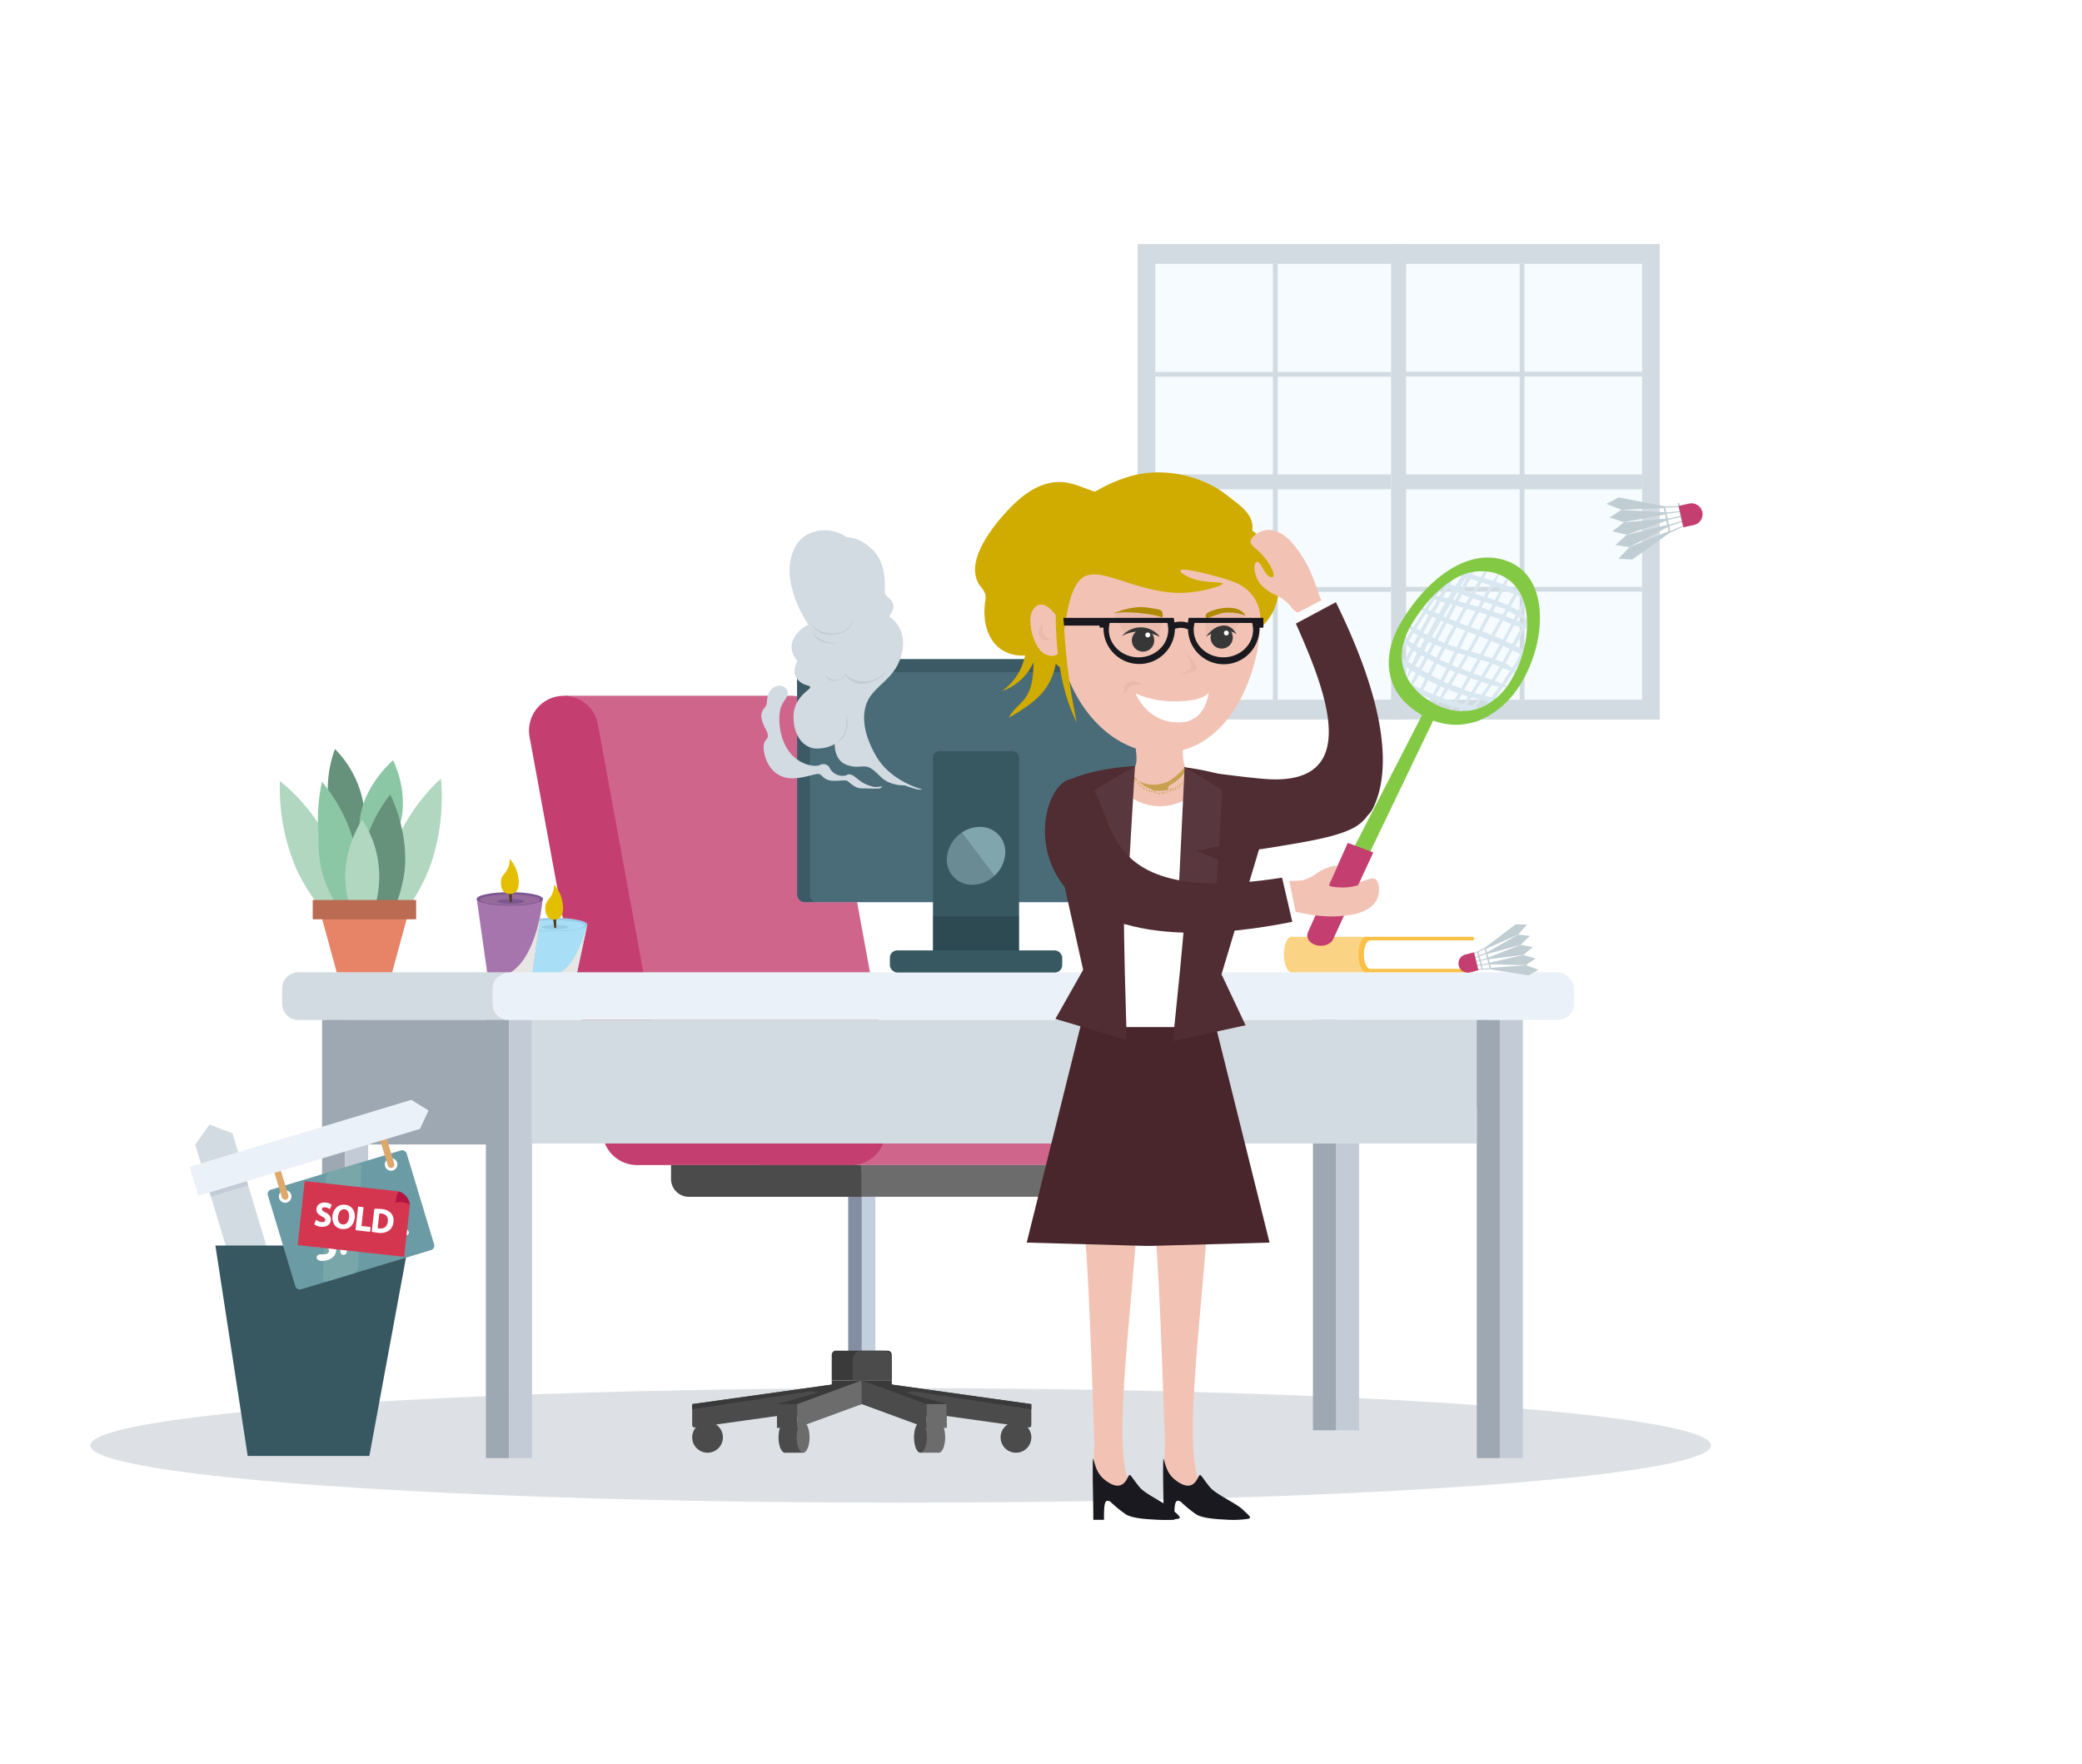 <?xml version="1.0" encoding="UTF-8"?> <svg xmlns="http://www.w3.org/2000/svg" xmlns:xlink="http://www.w3.org/1999/xlink" viewBox="0 0 583 493.9"><defs><style>.cls-1{mask:url(#mask);filter:url(#luminosity-noclip-2);}.cls-18,.cls-2{mix-blend-mode:multiply;}.cls-2{fill:url(#linear-gradient);}.cls-3{fill:none;clip-rule:evenodd;}.cls-4{isolation:isolate;}.cls-5{mask:url(#mask-2);}.cls-6{fill:#f6f9fc;}.cls-7{fill:#dde1e5;}.cls-8{fill:#d2dbe1;}.cls-9{fill:#f6fbff;}.cls-10{fill:#c2cfde;}.cls-11{fill:#848ea2;}.cls-12{fill:#4b4b4b;}.cls-13{fill:#6c6c6c;}.cls-14{fill:#3a3a3a;}.cls-15{fill:#d0658c;}.cls-16{fill:#c43f6f;}.cls-17{fill:#a9dff6;}.cls-18{fill:#e6e6e5;}.cls-19,.cls-38,.cls-51{fill:#fff;}.cls-19,.cls-31{opacity:0.2;}.cls-20{fill:#9acce7;}.cls-21{fill:#503c25;}.cls-22{fill:#e4be00;}.cls-23{fill:#a775ad;}.cls-24{fill:#7c5791;}.cls-25{fill:#966a9c;}.cls-26{fill:#c3cbd7;}.cls-27{fill:#9ea8b3;}.cls-28{fill:#ebf1f8;}.cls-29{fill:#abd8f7;}.cls-30{fill:#4a6c78;}.cls-31{fill:#05181b;}.cls-32{fill:#375861;}.cls-33{fill:#6a8a94;}.cls-34{fill:#81a5ac;}.cls-35{fill:#c0cdd3;}.cls-36{fill:#6b9ba5;}.cls-37{fill:#79a6a9;}.cls-39{fill:#dea86a;}.cls-40{fill:#d5364f;}.cls-41{fill:#b31440;}.cls-42{fill:#fac047;}.cls-43{fill:#fbd384;}.cls-44{fill:#73ef31;}.cls-45{fill:#d0ab00;}.cls-46{fill:#f2c3b4;}.cls-46,.cls-47,.cls-51,.cls-53,.cls-55{fill-rule:evenodd;}.cls-47{fill:#19191f;}.cls-48{fill:#48262b;}.cls-49{clip-path:url(#clip-path);}.cls-50{fill:#c8a050;}.cls-52{fill:#fdfdfd;}.cls-53,.cls-54{fill:#502d32;}.cls-55{fill:#58373e;}.cls-56{fill:#eabaad;}.cls-57{fill:#373737;}.cls-58{fill:#af8900;}.cls-59{fill:#84c944;}.cls-60{fill:#d9e7f1;}.cls-61{fill:#66917a;}.cls-62{fill:#8bc7a5;}.cls-63{fill:#b2d7c0;}.cls-64{fill:#e78366;}.cls-65{fill:#ba6b52;}.cls-66{filter:url(#luminosity-noclip);}</style><filter id="luminosity-noclip" x="39.85" y="-8439.28" width="406.72" height="32766" color-interpolation-filters="sRGB"><feFlood flood-color="#fff" result="bg"></feFlood><feBlend in="SourceGraphic" in2="bg"></feBlend></filter><mask id="mask" x="39.85" y="-8439.28" width="406.72" height="32766" maskUnits="userSpaceOnUse"><g class="cls-66"></g></mask><linearGradient id="linear-gradient" x1="243.21" y1="424.1" x2="243.21" y2="1.47" gradientUnits="userSpaceOnUse"><stop offset="0" stop-color="#fff"></stop><stop offset="1" stop-color="gray"></stop></linearGradient><filter id="luminosity-noclip-2" x="39.85" y="43.76" width="406.72" height="371.99" color-interpolation-filters="sRGB"><feFlood flood-color="#fff" result="bg"></feFlood><feBlend in="SourceGraphic" in2="bg"></feBlend></filter><mask id="mask-2" x="39.85" y="43.76" width="406.72" height="371.99" maskUnits="userSpaceOnUse"><g class="cls-1"><path class="cls-2" d="M425.4,359.17a133,133,0,0,1-23.34,37.65,130.33,130.33,0,0,1-10.25,10.37,131.72,131.72,0,0,1-10.48,8.56H170c-40.47-23.52-68.42-60.9-86-102.15q-1.12-2.62-2.31-5.3C67,274.86,48.47,241.85,41.37,205.92c-12.69-64.2,57.46-84,95.71-120.31,14-13.33,21.71-33.11,41.89-39.37,22.69-7.05,46.89,1.48,61.87,18.49,34.14,38.77,90,80.26,124.28,91.69C433.16,179.05,473.78,241.76,425.4,359.17Z"></path></g></mask><clipPath id="clip-path"><path class="cls-3" d="M314.4,216.22c1.1-.13,2.82-.39,3.48-1.71s.28-3.69.08-5.49-.19-3,.3-3.49,1.48-.21,3.52-.08,5.16.13,7,0,2.3-.32,2.47.3a23.83,23.83,0,0,1,0,3.83,14.28,14.28,0,0,0,.54,5.16c.53,1.25,1.52,1.64,3,1.77s3.52,0,4,.81-.62,2.59-2.55,4.58a23.29,23.29,0,0,1-7.92,5.47c-3.24,1.28-6.94,1.61-9.59.2s-4.26-4.56-5.15-6.73-1.05-3.34-.88-3.93S313.29,216.35,314.4,216.22Z"></path></clipPath></defs><g class="cls-4"><g id="Stacie"><g class="cls-5"><path class="cls-6" d="M425.4,359.17a133,133,0,0,1-23.34,37.65,130.33,130.33,0,0,1-10.25,10.37c-3.34,3-2.19,2.86-10.48,2.86H170c-40.47-23.51-68.42-55.2-86-96.45q-1.12-2.62-2.31-5.3C67,274.86,48.47,241.85,41.37,205.92c-12.69-64.2,57.46-84,95.71-120.31,14-13.33,21.71-33.11,41.89-39.37,22.69-7.05,46.89,1.48,61.87,18.49,34.14,38.77,90,80.26,124.28,91.69C433.16,179.05,473.78,241.76,425.4,359.17Z"></path></g><ellipse class="cls-7" cx="252.2" cy="404.71" rx="226.9" ry="16.04"></ellipse><polyline class="cls-8" points="393.74 195.93 393.74 201.46 318.56 201.46 318.56 68.34 393.74 68.34 393.74 73.87"></polyline><polyline class="cls-9" points="393.74 195.93 323.51 195.93 323.51 73.87 393.74 73.87"></polyline><path class="cls-8" d="M323.51,132.82V137h69.41c0-.69,0-1.38,0-2.08h0c0-.7,0-1.39,0-2.08Z"></path><path class="cls-8" d="M323.51,164.38v1.35h66.76c.27-.45.54-.9.8-1.35Z"></path><path class="cls-8" d="M323.51,104.14v1.35H391.1c-.26-.46-.52-.91-.79-1.35Z"></path><rect class="cls-8" x="389.58" y="68.35" width="4.17" height="133.11"></rect><rect class="cls-8" x="356.43" y="73.87" width="1.35" height="122.06"></rect><polyline class="cls-8" points="389.58 73.87 389.58 68.34 464.76 68.34 464.76 201.46 389.58 201.46 389.58 195.93"></polyline><polyline class="cls-9" points="389.58 73.87 459.81 73.87 459.81 195.93 389.58 195.93"></polyline><path class="cls-8" d="M459.81,137v-4.16h-69.4c0,.69,0,1.38,0,2.08h0c0,.7,0,1.39,0,2.08Z"></path><path class="cls-8" d="M459.81,105.42v-1.35H393.05c-.27.45-.53.9-.79,1.35Z"></path><path class="cls-8" d="M459.81,165.66v-1.35H392.22c.26.46.52.91.79,1.35Z"></path><rect class="cls-8" x="389.58" y="68.35" width="4.17" height="133.11"></rect><rect class="cls-8" x="425.54" y="73.87" width="1.35" height="122.06"></rect><rect class="cls-10" x="241.31" y="328.03" width="3.8" height="54.32" transform="translate(486.43 710.38) rotate(-180)"></rect><rect class="cls-11" x="237.51" y="328.03" width="3.8" height="54.32" transform="translate(478.82 710.38) rotate(-180)"></rect><path class="cls-12" d="M218,402.46c0,2.38.8,4.3,1.8,4.3s1.8-1.92,1.8-4.3-.81-4.29-1.8-4.29S218,400.09,218,402.46Z"></path><rect class="cls-12" x="219.76" y="398.17" width="5.13" height="8.59" transform="translate(444.64 804.93) rotate(-180)"></rect><path class="cls-13" d="M223.08,402.46c0,2.38.81,4.3,1.81,4.3s1.8-1.92,1.8-4.3-.81-4.29-1.8-4.29S223.08,400.09,223.08,402.46Z"></path><path class="cls-12" d="M241.31,386.5v6.65l-46.73,6.54a.66.66,0,0,1-.75-.64v-5.9Z"></path><polygon class="cls-14" points="193.83 393.15 193.83 394.6 241.31 387.33 241.31 386.5 193.83 393.15"></polygon><polygon class="cls-14" points="241.31 386.5 217.57 399.8 217.57 393.15 229 389.95 226.13 389.39 241.31 386.5"></polygon><rect class="cls-12" x="217.57" y="393.15" width="5.63" height="6.65"></rect><polygon class="cls-13" points="241.31 393.15 223.21 399.8 223.21 393.15 241.31 386.5 241.31 393.15"></polygon><polygon class="cls-14" points="241.31 386.5 232.91 386.5 232.91 388.38 241.31 386.5"></polygon><path class="cls-13" d="M264.67,402.46c0,2.38-.81,4.3-1.8,4.3s-1.81-1.92-1.81-4.3.81-4.29,1.81-4.29S264.67,400.09,264.67,402.46Z"></path><rect class="cls-13" x="257.74" y="398.17" width="5.13" height="8.59"></rect><path class="cls-12" d="M259.54,402.46c0,2.38-.81,4.3-1.8,4.3s-1.8-1.92-1.8-4.3.8-4.29,1.8-4.29S259.54,400.09,259.54,402.46Z"></path><path class="cls-12" d="M241.31,386.5v6.65l46.74,6.54a.65.65,0,0,0,.74-.64v-5.9Z"></path><polygon class="cls-14" points="288.79 393.15 288.79 394.6 241.31 387.33 241.31 386.5 288.79 393.15"></polygon><polygon class="cls-14" points="241.31 386.5 265.05 399.8 265.05 393.15 253.62 389.95 256.49 389.39 241.31 386.5"></polygon><rect class="cls-13" x="259.42" y="393.15" width="5.63" height="6.65"></rect><polygon class="cls-12" points="241.31 393.15 259.42 399.8 259.42 393.15 241.31 386.5 241.31 393.15"></polygon><path class="cls-12" d="M288.79,402.46a4.3,4.3,0,1,0-4.29,4.3A4.29,4.29,0,0,0,288.79,402.46Z"></path><polygon class="cls-14" points="241.31 386.5 249.72 386.5 249.72 388.38 241.31 386.5"></polygon><path class="cls-14" d="M232.91,378.2h16.81a0,0,0,0,1,0,0v7.15a1.15,1.15,0,0,1-1.15,1.15H234.06a1.15,1.15,0,0,1-1.15-1.15V378.2a0,0,0,0,1,0,0Z" transform="translate(482.62 764.69) rotate(-180)"></path><path class="cls-12" d="M193.83,402.46a4.3,4.3,0,1,1,4.3,4.3A4.3,4.3,0,0,1,193.83,402.46Z"></path><path class="cls-15" d="M230.87,202.8a9.73,9.73,0,0,0-9.52-8H158.08l18.08,111.94h73.78Z"></path><path class="cls-15" d="M302.05,306.77H212.91v19.45h89.14a9.73,9.73,0,0,0,0-19.45Z"></path><path class="cls-16" d="M238.6,326.22H178.38a9.72,9.72,0,0,1-9.56-8L148.29,206.31a9.72,9.72,0,0,1,19.13-3.51l19.07,104H238.6a9.73,9.73,0,0,1,0,19.45Z"></path><path class="cls-12" d="M241.31,326.22v8.89H192.9a5,5,0,0,1-5-5v-3.89Z"></path><path class="cls-13" d="M243.64,326.22h51.08a0,0,0,0,1,0,0v8.89a0,0,0,0,1,0,0H241.31a0,0,0,0,1,0,0v-6.56A2.33,2.33,0,0,1,243.64,326.22Z" transform="translate(536.03 661.32) rotate(-180)"></path><path class="cls-12" d="M241.26,378.2h6a2.47,2.47,0,0,1,2.47,2.47v5.83H238.79v-5.83A2.46,2.46,0,0,1,241.26,378.2Z"></path><g id="Stacie-2" data-name="Stacie"><path class="cls-17" d="M164.45,258.9H145.91l3,13.63a.19.19,0,0,0,0,.08c0,.72,2.84,1.3,6.33,1.3s6.33-.58,6.33-1.3c0,0,0-.06,0-.08Z"></path><path class="cls-18" d="M164.42,259.16c-3.88,12.58-7.22,14.06-13.17,14.46a24.59,24.59,0,0,0,3.93.29c3.5,0,6.33-.58,6.33-1.3,0,0,0-.06,0-.08Z"></path><polygon class="cls-19" points="146.33 259.15 148.85 267.68 150.18 260.58 146.33 259.15"></polygon><path class="cls-20" d="M164.47,258.9c0,1.05-4.16,1.9-9.29,1.9s-9.29-.85-9.29-1.9,4.16-1.9,9.29-1.9S164.47,257.85,164.47,258.9Z"></path><path class="cls-17" d="M163.59,259.13c0,.82-3.76,1.48-8.41,1.48s-8.41-.66-8.41-1.48,3.76-1.48,8.41-1.48S163.59,258.31,163.59,259.13Z"></path><path class="cls-20" d="M159.2,259.59c0,.36-1.67.65-3.72.65s-3.73-.29-3.73-.65,1.67-.66,3.73-.66S159.2,259.23,159.2,259.59Z"></path><polygon class="cls-21" points="155.76 259.82 155.2 259.82 154.61 255.22 155.76 255.22 155.76 259.82"></polygon><path class="cls-22" d="M157.68,254.17c0,2.53-1.12,3.32-2.5,3.32s-2.5-.79-2.5-3.32,2.32-2.34,2.5-6.51A10.46,10.46,0,0,1,157.68,254.17Z"></path><path class="cls-23" d="M152,251.7H133.5l2.95,20.8c0,.07,0,.13,0,.15,0,.72,2.8,1.26,6.3,1.26s6.33-.58,6.33-1.3c0,0,0-.07,0-.09Z"></path><path class="cls-18" d="M151.6,254.81c-2.31,12.38-6.81,18.41-12.77,18.81a24.72,24.72,0,0,0,3.94.29c3.49,0,6.33-.58,6.33-1.3a.27.27,0,0,1,0-.09Z"></path><path class="cls-24" d="M152.06,251.7c0,1.05-4.16,1.9-9.29,1.9s-9.29-.85-9.29-1.9,4.16-1.9,9.29-1.9S152.06,250.65,152.06,251.7Z"></path><path class="cls-25" d="M151.18,251.93c0,.82-3.77,1.48-8.41,1.48s-8.41-.66-8.41-1.48,3.76-1.48,8.41-1.48S151.18,251.11,151.18,251.93Z"></path><path class="cls-24" d="M146.79,252.39c0,.36-1.67.65-3.73.65s-3.72-.29-3.72-.65,1.67-.66,3.72-.66S146.79,252,146.79,252.39Z"></path><polygon class="cls-21" points="143.34 252.62 142.78 252.62 142.19 248.01 143.34 248.01 143.34 252.62"></polygon><path class="cls-22" d="M145.27,247c0,2.54-1.12,3.32-2.5,3.32s-2.5-.78-2.5-3.32,2.31-2.33,2.5-6.51A10.51,10.51,0,0,1,145.27,247Z"></path><rect class="cls-26" x="374.12" y="285.59" width="6.46" height="114.89" transform="translate(754.69 686.08) rotate(-180)"></rect><rect class="cls-27" x="370.89" y="285.59" width="45.87" height="24.42" transform="translate(787.64 595.61) rotate(-180)"></rect><rect class="cls-28" x="137.97" y="272.23" width="302.8" height="13.36" rx="4.54"></rect><path class="cls-8" d="M83.51,272.23h59a4.55,4.55,0,0,0-4.54,4.54v4.28a4.54,4.54,0,0,0,4.54,4.54h-59A4.54,4.54,0,0,1,79,281.05v-4.28A4.55,4.55,0,0,1,83.51,272.23Z"></path><rect class="cls-27" x="90.18" y="285.59" width="6.46" height="114.89" transform="translate(186.83 686.08) rotate(-180)"></rect><rect class="cls-26" x="96.65" y="285.59" width="6.46" height="114.89" transform="translate(199.75 686.08) rotate(-180)"></rect><rect class="cls-27" x="136.05" y="285.59" width="6.46" height="122.68" transform="translate(278.57 693.86) rotate(-180)"></rect><rect class="cls-26" x="142.51" y="285.59" width="6.46" height="122.68" transform="translate(291.49 693.86) rotate(-180)"></rect><rect class="cls-27" x="91.5" y="285.59" width="49.71" height="34.86" transform="translate(232.7 606.04) rotate(-180)"></rect><rect class="cls-27" x="367.66" y="285.59" width="6.46" height="114.89" transform="translate(741.77 686.08) rotate(-180)"></rect><rect class="cls-27" x="413.53" y="285.59" width="6.46" height="122.68" transform="translate(833.51 693.86) rotate(-180)"></rect><rect class="cls-26" x="419.99" y="285.59" width="6.46" height="122.68" transform="translate(846.43 693.86) rotate(-180)"></rect><rect class="cls-8" x="148.97" y="285.59" width="264.55" height="34.59"></rect><rect class="cls-29" x="223.19" y="184.55" width="100.23" height="68.06" rx="2.06"></rect><rect class="cls-30" x="223.19" y="184.55" width="100.23" height="68.06" rx="2.06"></rect><path class="cls-31" d="M321.36,184.55H225.25a2.06,2.06,0,0,0-2.06,2.06v63.93a2.07,2.07,0,0,0,2.06,2.07h3.54a2,2,0,0,1-2-2V190.21a2,2,0,0,1,2-2h92.65a2,2,0,0,1,2,2v-3.6A2.06,2.06,0,0,0,321.36,184.55Z"></path><rect class="cls-32" x="261.25" y="210.33" width="24.11" height="60.12" rx="1.79"></rect><path class="cls-31" d="M261.25,256.56v13.12a1.79,1.79,0,0,0,1.79,1.79h20.54a1.79,1.79,0,0,0,1.78-1.79V256.56Z"></path><rect class="cls-32" x="249.18" y="266.11" width="48.26" height="6.19" rx="2.06"></rect><path class="cls-33" d="M269.31,233.13l9.11,12.14a9.2,9.2,0,0,1-6.14,2.47,7,7,0,0,1-7.08-8.1A9.41,9.41,0,0,1,269.31,233.13Z"></path><path class="cls-34" d="M274.34,231.53a7,7,0,0,1,7.08,8.11,9.33,9.33,0,0,1-3,5.63l-9.11-12.14A9,9,0,0,1,274.34,231.53Z"></path><polygon class="cls-35" points="466.3 142.08 467.75 148.76 467.36 149.22 465.76 141.82 466.3 142.08"></polygon><rect class="cls-35" x="466.36" y="144.65" width="6.19" height="0.48" transform="matrix(-0.21, -0.98, 0.98, -0.21, 427.23, 634.38)"></rect><polygon class="cls-35" points="467.66 149.11 471.65 147.34 471.58 147.05 467.58 148.73 467.66 149.11"></polygon><polygon class="cls-35" points="467.29 147.37 471.36 146.01 471.3 145.72 467.2 146.99 467.29 147.37"></polygon><polygon class="cls-35" points="466.91 145.62 471.07 144.67 471.01 144.39 466.83 145.24 466.91 145.62"></polygon><polygon class="cls-35" points="466.53 143.88 470.78 143.34 470.72 143.05 466.45 143.5 466.53 143.88"></polygon><polygon class="cls-35" points="466.15 142.13 470.49 142.01 470.43 141.72 466.07 141.75 466.15 142.13"></polygon><polygon class="cls-35" points="467.64 148.58 456.29 153.2 453.16 156.46 457.04 156.66 467.74 149.07 467.64 148.58"></polygon><polygon class="cls-35" points="467.27 146.88 455.54 149.72 452.33 152.61 456.29 153.18 467.37 147.36 467.27 146.88"></polygon><polygon class="cls-35" points="466.9 145.17 454.78 146.24 451.5 148.76 455.53 149.7 467 145.66 466.9 145.17"></polygon><polygon class="cls-35" points="466.53 143.47 454.03 142.76 450.66 144.92 454.78 146.22 466.63 143.95 466.53 143.47"></polygon><polygon class="cls-35" points="466.16 141.76 453.28 139.28 449.83 141.07 454.02 142.74 466.26 142.25 466.16 141.76"></polygon><path class="cls-16" d="M476.68,143.33A3.1,3.1,0,0,0,473,141l-1.33.29h0l-1.6.35,1.31,6,1.56-.34h0l1.36-.29A3.09,3.09,0,0,0,476.68,143.33Z"></path><polygon class="cls-8" points="83.72 379.02 73.29 382.17 54.67 320.49 58.66 314.88 65.09 317.34 83.72 379.02"></polygon><polygon class="cls-26" points="69.47 331.88 59.06 335.04 58.2 332.17 68.6 329.01 69.47 331.88"></polygon><polygon class="cls-32" points="103.43 407.66 69.36 407.66 60.31 348.74 114.31 348.74 103.43 407.66"></polygon><rect class="cls-36" x="78.01" y="326.98" width="40.59" height="29.15" rx="1.26" transform="translate(-94.54 43) rotate(-16.8)"></rect><path class="cls-37" d="M90.41,357.91a.85.85,0,0,0,1.16.9l7.5-2.27a1.87,1.87,0,0,0,1.24-1.62l.87-28.22a.85.85,0,0,0-1.17-.89l-7.49,2.26a1.87,1.87,0,0,0-1.25,1.62Z"></path><path class="cls-38" d="M84.65,338.51a2,2,0,0,1-.07-.36.53.53,0,0,1,.23-.49,1.48,1.48,0,0,1,.37-.15l1.23-.38c.52-.15.83-.06.93.28s-.11.58-.62.74l-.9.27.26.87.77-.24c.52-.15.83-.06.94.28s-.11.58-.63.74l-.77.23.36,1.2c.16.52,0,.83-.31.94s-.63-.09-.79-.61Z"></path><path class="cls-38" d="M88.62,339.1a3.08,3.08,0,0,1-.14-1.1,2.51,2.51,0,0,1,.24-.95,2.2,2.2,0,0,1,.59-.74,2.41,2.41,0,0,1,.9-.47,2.6,2.6,0,0,1,1-.11,2.12,2.12,0,0,1,.9.29,2.29,2.29,0,0,1,.73.66,2.87,2.87,0,0,1,.49,1,3.26,3.26,0,0,1,.15,1.09,2.47,2.47,0,0,1-.24.95,2.22,2.22,0,0,1-.59.74,2.68,2.68,0,0,1-.92.48,2.65,2.65,0,0,1-1,.11,2.22,2.22,0,0,1-.9-.29,2.64,2.64,0,0,1-.72-.66A3,3,0,0,1,88.62,339.1Zm1.19-.35a1.9,1.9,0,0,0,.28.59,1.46,1.46,0,0,0,.38.4,1,1,0,0,0,.46.18,1.08,1.08,0,0,0,.5,0,1.05,1.05,0,0,0,.73-.65,1.33,1.33,0,0,0,.1-.54,2.24,2.24,0,0,0-.1-.65,2.3,2.3,0,0,0-.28-.61,1.4,1.4,0,0,0-.39-.41,1,1,0,0,0-.45-.18,1.11,1.11,0,0,0-.51,0,1.1,1.1,0,0,0-.73.66,1.55,1.55,0,0,0-.09.55A2.35,2.35,0,0,0,89.81,338.75Z"></path><path class="cls-38" d="M95.62,337.53l.36,1.18c.16.52,0,.84-.31,1s-.63-.1-.79-.62l-1-3.32a1.27,1.27,0,0,1-.07-.36.59.59,0,0,1,0-.27.54.54,0,0,1,.19-.21,1.54,1.54,0,0,1,.36-.16l.86-.26a2.51,2.51,0,0,1,.82-.12,1.78,1.78,0,0,1,.67.13,1.28,1.28,0,0,1,.49.37,1.57,1.57,0,0,1,.31.57,1.29,1.29,0,0,1,0,.95,1.51,1.51,0,0,1-.71.7l1.16.7a1,1,0,0,1,.51.53.58.58,0,0,1,0,.41.56.56,0,0,1-.66.25,1.76,1.76,0,0,1-.38-.2Zm.29-.89a.78.78,0,0,0,.47-.31.63.63,0,0,0-.26-.86.8.8,0,0,0-.55,0l-.52.15.35,1.17Z"></path><path class="cls-38" d="M94,349.22a2.81,2.81,0,0,1,.11,1.14,2.44,2.44,0,0,1-.36,1,3.13,3.13,0,0,1-.81.86,4.33,4.33,0,0,1-1.24.6,4.88,4.88,0,0,1-1.07.2,3.36,3.36,0,0,1-.91,0,1.77,1.77,0,0,1-.67-.25.75.75,0,0,1-.33-.42.79.79,0,0,1,.06-.66,1,1,0,0,1,.59-.43,1.33,1.33,0,0,1,.42-.06h.5l.56,0a2.73,2.73,0,0,0,.6-.11,1,1,0,0,0,.57-.43.79.79,0,0,0,.08-.67.83.83,0,0,0-.22-.38,1.07,1.07,0,0,0-.36-.21,2,2,0,0,0-.51-.08l-.64,0a6.4,6.4,0,0,1-1.12-.07,2.84,2.84,0,0,1-.85-.25,1.72,1.72,0,0,1-.61-.49,2.33,2.33,0,0,1-.38-.79,2.57,2.57,0,0,1-.1-1.06,2.39,2.39,0,0,1,.34-1,2.78,2.78,0,0,1,.76-.81,3.79,3.79,0,0,1,1.14-.56,3.67,3.67,0,0,1,.93-.17,2.79,2.79,0,0,1,.78,0,1.33,1.33,0,0,1,.55.25.82.82,0,0,1,.29.41.78.78,0,0,1,0,.64.84.84,0,0,1-.55.39,1,1,0,0,1-.35.06h-.39l-.39,0A1.51,1.51,0,0,0,90,346a1,1,0,0,0-.6.39.63.63,0,0,0-.09.56.62.62,0,0,0,.21.32.74.74,0,0,0,.35.14l.51,0H91a4.21,4.21,0,0,1,2,.44A2.15,2.15,0,0,1,94,349.22Z"></path><path class="cls-38" d="M100.14,348.41l-3,.9,0,.89c0,.6-.23,1-.64,1.08a.89.89,0,0,1-.7,0,.92.92,0,0,1-.43-.56,2.61,2.61,0,0,1-.06-.27.89.89,0,0,1,0-.28l.38-6.3a2.23,2.23,0,0,1,.29-1.07,1.34,1.34,0,0,1,.75-.54,1.44,1.44,0,0,1,1.66.66l3.78,5.15a2.16,2.16,0,0,1,.3.54.84.84,0,0,1-.08.7,1,1,0,0,1-.57.42c-.46.14-.87-.06-1.23-.59Zm-1-1.53-1.82-2.7-.1,3.28Z"></path><path class="cls-38" d="M105.29,348.51a2.79,2.79,0,0,1-.62.12.87.87,0,0,1-.44-.07.78.78,0,0,1-.3-.3,2.21,2.21,0,0,1-.23-.53L102,342.05c-.26-.86-.09-1.39.52-1.57s1,.16,1.31,1l1.55,5.14,1.55-.47c.86-.26,1.38-.11,1.55.45s-.18,1-1,1.24Z"></path><path class="cls-38" d="M111.17,346.73a3.64,3.64,0,0,1-.62.13.87.87,0,0,1-.44-.08.72.72,0,0,1-.3-.3,2,2,0,0,1-.23-.53l-1.68-5.58a2.64,2.64,0,0,1-.12-.6,1,1,0,0,1,.07-.46,1,1,0,0,1,.32-.35,2.44,2.44,0,0,1,.6-.26l2.06-.62c.86-.26,1.38-.11,1.55.46s-.18,1-1,1.23l-1.49.45.43,1.45,1.29-.39c.87-.26,1.38-.11,1.55.45s-.17,1-1,1.24l-1.28.39.45,1.5,1.54-.47c.87-.26,1.39-.11,1.56.46s-.18,1-1,1.24Z"></path><path class="cls-38" d="M78.56,335.39a1.35,1.35,0,1,1,1.68.9A1.34,1.34,0,0,1,78.56,335.39Z"></path><path class="cls-38" d="M79.85,336.77a1.73,1.73,0,0,1-.83-.21,1.71,1.71,0,0,1-.85-1.05h0a1.75,1.75,0,0,1,1.17-2.19,1.77,1.77,0,0,1,2.2,1.18,1.79,1.79,0,0,1-.14,1.34,1.76,1.76,0,0,1-1,.85A1.81,1.81,0,0,1,79.85,336.77Zm0-2.69a.84.84,0,0,0-.27,0,.93.93,0,0,0-.62,1.15h0a1,1,0,0,0,.45.55.92.92,0,0,0,.71.07.92.92,0,0,0,.62-1.15A.93.93,0,0,0,79.85,334.08Z"></path><path class="cls-38" d="M108.23,326.44a1.34,1.34,0,0,1,.89-1.68,1.36,1.36,0,0,1,1.68.9,1.34,1.34,0,0,1-.9,1.67A1.33,1.33,0,0,1,108.23,326.44Z"></path><path class="cls-38" d="M109.51,327.81a1.76,1.76,0,0,1-1.68-1.25h0a1.77,1.77,0,0,1,1.17-2.2,1.77,1.77,0,0,1,2.2,1.18,1.77,1.77,0,0,1-1.18,2.19A1.81,1.81,0,0,1,109.51,327.81Zm0-2.69a.84.84,0,0,0-.27,0,.94.94,0,0,0-.55.45,1,1,0,0,0-.07.71h0a1,1,0,0,0,.45.54.88.88,0,0,0,.71.07.92.92,0,0,0-.27-1.81Z"></path><path class="cls-39" d="M80.12,335.91a1,1,0,0,1-1.17-.63l-3-9.85a.94.94,0,0,1,1.8-.54l3,9.84A1,1,0,0,1,80.12,335.91Z"></path><path class="cls-39" d="M109.78,327a.94.94,0,0,1-1.17-.63l-3-9.85a.94.94,0,0,1,1.8-.54l3,9.85A.94.94,0,0,1,109.78,327Z"></path><polygon class="cls-28" points="117.61 316.08 55.54 334.82 53.09 326.71 115.17 307.96 119.99 310.93 117.61 316.08"></polygon><polygon class="cls-40" points="85.32 330.7 111.69 333.59 112.1 335.05 114.79 337.25 113.18 351.9 83.35 348.63 85.32 330.7"></polygon><path class="cls-38" d="M90.34,338.2a.86.86,0,0,1,.72-.15,2.48,2.48,0,0,1,1.12.4l.19.13.54-1.25-.14-.09a3.56,3.56,0,0,0-1.54-.51,2.61,2.61,0,0,0-1.79.37,1.82,1.82,0,0,0-.82,1.35c-.11.9.41,1.61,1.58,2.19.78.38.92.64.88,1a.57.57,0,0,1-.27.44,1.28,1.28,0,0,1-.74.11,3,3,0,0,1-1.37-.53l-.2-.15-.5,1.3.13.08a3.79,3.79,0,0,0,1.72.61,3.55,3.55,0,0,0,.46,0,2.56,2.56,0,0,0,1.51-.42,1.9,1.9,0,0,0,.81-1.38c.11-.95-.35-1.64-1.5-2.22-.8-.42-1-.63-1-1A.46.46,0,0,1,90.34,338.2Z"></path><path class="cls-38" d="M96.62,337.34a3,3,0,0,0-2.38.72,3.95,3.95,0,0,0-.6,4.86,2.91,2.91,0,0,0,2.13,1.21,3.11,3.11,0,0,0,.43,0c1.7,0,2.91-1.19,3.13-3.14a3.51,3.51,0,0,0-.66-2.61A2.94,2.94,0,0,0,96.62,337.34Zm1.12,3.55c-.11,1-.62,2.07-1.76,1.95s-1.42-1.22-1.3-2.25.65-2.08,1.77-2S97.85,339.88,97.74,340.89Z"></path><polygon class="cls-38" points="101.81 338.02 100.28 337.85 99.55 344.45 103.62 344.91 103.77 343.57 101.22 343.28 101.81 338.02"></polygon><path class="cls-38" d="M109.4,339.59a4,4,0,0,0-2.56-1.06,11.45,11.45,0,0,0-1.85-.07h-.17l-.72,6.45.17,0a11.93,11.93,0,0,0,1.53.26,5.14,5.14,0,0,0,.78.07,4.36,4.36,0,0,0,2.28-.65,3.4,3.4,0,0,0,1.32-2.48A3,3,0,0,0,109.4,339.59Zm-.81,2.42a2.22,2.22,0,0,1-.75,1.58,2.18,2.18,0,0,1-1.66.36l-.43-.06.46-4.1a2.92,2.92,0,0,1,.59,0,2.05,2.05,0,0,1,1.46.69A2,2,0,0,1,108.59,342Z"></path><path class="cls-41" d="M111.69,333.59a4.54,4.54,0,0,1,3.1,3.66s-2.54-1.2-4-.41C110.83,336.84,110.83,334.49,111.69,333.59Z"></path><path class="cls-42" d="M412.41,271.23h-2.94v-7.91h2.94c.2,0,.35-.22.35-.5s-.15-.51-.35-.51H382.67v9.92h29.74c.2,0,.35-.22.35-.5S412.61,271.23,412.41,271.23Z"></path><rect class="cls-43" x="361.69" y="262.31" width="20.98" height="9.92"></rect><path class="cls-43" d="M363.88,267.27c0,2.74-1,5-2.19,5s-2.19-2.22-2.19-5,1-5,2.19-5S363.88,264.53,363.88,267.27Z"></path><path class="cls-42" d="M384.79,267.27c0,2.74-1,5-2.2,5s-2.19-2.22-2.19-5,1-5,2.19-5S384.79,264.53,384.79,267.27Z"></path><path class="cls-38" d="M410.74,267.27c0-2.18.38-3.95.84-3.95h-27.9c-1,0-1.75,1.77-1.75,3.95s.78,4,1.75,4h27.9C411.12,271.23,410.74,269.46,410.74,267.27Z"></path><polygon class="cls-35" points="417.13 271.15 415.74 265.66 416.05 265.27 417.59 271.35 417.13 271.15"></polygon><rect class="cls-35" x="411.88" y="268.71" width="5.13" height="0.4" transform="translate(573.71 -198.75) rotate(75.83)"></rect><polygon class="cls-35" points="415.81 265.37 412.56 266.95 412.62 267.18 415.88 265.68 415.81 265.37"></polygon><polygon class="cls-35" points="416.17 266.8 412.83 268.04 412.89 268.28 416.25 267.11 416.17 266.8"></polygon><polygon class="cls-35" points="416.53 268.24 413.11 269.14 413.17 269.38 416.61 268.55 416.53 268.24"></polygon><polygon class="cls-35" points="416.89 269.67 413.39 270.23 413.45 270.47 416.97 269.98 416.89 269.67"></polygon><polygon class="cls-35" points="417.25 271.1 413.66 271.33 413.72 271.57 417.33 271.42 417.25 271.1"></polygon><polygon class="cls-35" points="415.84 265.8 425.11 261.66 427.61 258.87 424.39 258.81 415.74 265.4 415.84 265.8"></polygon><polygon class="cls-35" points="416.2 267.2 425.83 264.52 428.41 262.04 425.12 261.68 416.1 266.81 416.2 267.2"></polygon><polygon class="cls-35" points="416.55 268.61 426.56 267.38 429.21 265.2 425.84 264.54 416.45 268.21 416.55 268.61"></polygon><polygon class="cls-35" points="416.9 270.01 427.28 270.24 430.01 268.36 426.56 267.4 416.8 269.61 416.9 270.01"></polygon><polygon class="cls-35" points="417.26 271.41 428 273.11 430.81 271.53 427.28 270.26 417.16 271.01 417.26 271.41"></polygon><path class="cls-16" d="M414,271.66l-1.25-5-1.31.33h0l-1.09.27a2.56,2.56,0,1,0,1.25,5l1.09-.27h0Z"></path><path class="cls-44" d="M331,157a0,0,0,1,0,0-.07,0,0,0,1,0,0,.07Z"></path><path class="cls-45" d="M306.92,137.78c-3.19-1-6.28-2.61-9.63-2.8-5.44-.31-10.36,3.07-14.12,6.9-4.43,4.5-13.43,15.12-8.89,21.93a9.22,9.22,0,0,1,1.64,2.56,5.26,5.26,0,0,1-.05,2.09c-.69,4.74.25,10.2,4.14,13.13a10.5,10.5,0,0,0,8.72,1.64,12.4,12.4,0,0,0,7.19-5.16"></path><path class="cls-45" d="M299.82,142.8a37.11,37.11,0,0,0-9.54,18.83,63.23,63.23,0,0,0-.61,9.23q-.14,7.14-.26,14.29c-.07,3.57-.21,7.37-2.3,10.27-1.41,1.94-3.61,3.33-4.56,5.52,3.91-2.31,7.95-4.75,10.47-8.49,2.92-4.34,3.36-9.86,3.13-15.08s-1-10.48-.32-15.65"></path><path class="cls-45" d="M288.21,170.72c-.16,3.75-.35,10.11-1.39,13.7a15.9,15.9,0,0,1-6.25,9.09,15.1,15.1,0,0,0,8.79-7.95,32.48,32.48,0,0,0,2.8-11.69"></path><path class="cls-45" d="M344.94,145.05c.72-.4,1.46.07,2,.6,6.2,5.85,10.85,20.38.78,21.85-3.72.54-12.19,2.3-16,2-3.56-.26-6.89-4.29-10.32-3.38,1.5-1.48-7.06,2.65-5.11,1.79-3.49-.42,3.22-4.61.67-2.27-2.24,2.05-3.82,5.05-6.74,6a27.83,27.83,0,0,1-.69-9.66,14.9,14.9,0,0,1,2.55-7.42,16.87,16.87,0,0,1,4.57-4c3.9-2.53,8.22-4.13,12-6.79s9.94-4.58,13.49-.82"></path><path class="cls-45" d="M346.45,146.48a13.8,13.8,0,0,1,7.16,5c6.41,8.06,6.46,19.9-2.68,25.88-1.14.75-3.78,2-4.41,3.16,3.31-6.27,3-8.39,3.43-13s-1.67-9.44-3.58-13.67"></path><path class="cls-45" d="M350.6,148.74a5.83,5.83,0,0,0-.52-3.8c-1.29-2.55-3.88-4.16-6.05-5.92-7.65-6.22-19.21-8.47-28.58-5.35a43.75,43.75,0,0,0-8.83,4c-6.28,3.81-12.69,8.08-16.45,14.53-5.14,8.84-2.73,19.18,1.42,28,2.06,4.36,6.18,8.64,11.23,9.32,5.64.75,7.65-5,8.19-9.48.47-4-1.52-11.38,1.75-14.24,3.77-3.29,8.37-5.37,12.91-7.81a24.65,24.65,0,0,1,6.2-2.1c3.22-.74,6.48-1.14,9.72-1.73a18.37,18.37,0,0,0,7.17-2.57A4.44,4.44,0,0,0,350.6,148.74Z"></path><path class="cls-46" d="M323,340.85c1.59,10.23,2.58,46.84,3.21,63.3l-.45,10.91L337.79,417c-8-3.18-1-49.65.39-76.15Z"></path><path class="cls-47" d="M325.7,410.81c-.06,3.16.15,10.14.15,14.74h3c0-1.09-.09-4,.4-4.93.29-.58.82-.41,1.3-.22a34.69,34.69,0,0,0,4.49,3.67c1.74,1,5.22,1.28,7.82,1.4a29.19,29.19,0,0,0,6.77-.22c1-.34,0-1-1.74-2.66s-7.43-4.19-9.06-6.15-2.36-3.35-2.79-3.45c-.63-.15-1.37,5.78-7,1.35a7.42,7.42,0,0,1-2.26-3c-.49-1.11-.75-2.32-.89-2.62S325.75,407.65,325.7,410.81Z"></path><path class="cls-46" d="M303.24,340.85c1.59,10.23,2.58,46.84,3.21,63.3L306,415.06,318.08,417c-8-3.18-1-49.65.39-76.15Z"></path><path class="cls-47" d="M306,410.81c-.06,3.16.15,10.14.15,14.74h3c0-1.09-.09-4,.4-4.93.29-.58.82-.41,1.3-.22a34.69,34.69,0,0,0,4.49,3.67c1.74,1,5.22,1.28,7.82,1.4a29.19,29.19,0,0,0,6.77-.22c1.05-.34,0-1-1.74-2.66s-7.43-4.19-9.06-6.15-2.36-3.35-2.79-3.45c-.63-.15-1.37,5.78-7,1.35a7.42,7.42,0,0,1-2.26-3c-.49-1.11-.75-2.32-.89-2.62S306,407.65,306,410.81Z"></path><polygon class="cls-48" points="322.42 348.85 355.5 347.92 338.52 279.65 320.11 279.65 304.48 279.65 287.5 347.92 320.57 348.85 322.42 348.85"></polygon><path class="cls-46" d="M314.4,216.22c1.1-.13,2.82-.39,3.48-1.71s.28-3.69.08-5.49-.19-3,.3-3.49,1.48-.21,3.52-.08,5.16.13,7,0,2.3-.32,2.47.3a23.83,23.83,0,0,1,0,3.83,14.28,14.28,0,0,0,.54,5.16c.53,1.25,1.52,1.64,3,1.77s3.52,0,4,.81-.62,2.59-2.55,4.58a23.29,23.29,0,0,1-7.92,5.47c-3.24,1.28-6.94,1.61-9.59.2s-4.26-4.56-5.15-6.73-1.05-3.34-.88-3.93S313.29,216.35,314.4,216.22Z"></path><g class="cls-49"><path class="cls-50" d="M341.13,199.57v0a.11.11,0,0,0,0,0l0-.06a0,0,0,0,0,0,0h0v0l-.11-.24h0a.31.31,0,0,0,.15-.2.16.16,0,0,0,0-.1v0a0,0,0,0,0,0,0h0a0,0,0,0,1,0,0,.26.26,0,0,0,0-.11v0s0,0,0,0h0l0,0-.09-.19,0-.05a.69.69,0,0,0,.11-.13s0,0,0-.05a.37.37,0,0,0,0-.15h0v0h0s0,0,0-.05v0a.67.67,0,0,0,0-.07s0,0,0,0h0v0l-.14-.23,0-.05,0,0,0-.1s0,0,0,0a.34.34,0,0,0,0-.1h0v-.05a0,0,0,0,0,0,0,.38.38,0,0,0,0-.1s0,0,0,0a0,0,0,0,0,0,0h0l0,0-.15-.22.06-.08v0a.28.28,0,0,0,0-.11v-.12h0s0,0,0-.11a0,0,0,0,0,0,0l0-.05,0,0,0,0a1.4,1.4,0,0,0-.17-.21l.05-.09v0a.62.62,0,0,0,0-.1v-.06s0,0,0,0,0,0,0-.06h0s0,0,0-.08v0a.19.19,0,0,0-.05-.09l0,0,0,0-.19-.2a.34.34,0,0,0,.06-.15.09.09,0,0,0,0-.05.3.3,0,0,0,0-.16h0a.35.35,0,0,0-.06-.13l0,0,0,0h0l0,0a2,2,0,0,0-.2-.19.38.38,0,0,0,.05-.15v-.06a.4.4,0,0,0,0-.15h0v0h0l0,0,0,0-.05,0s0,0,0,0h0l0,0-.11-.08-.11-.08a.29.29,0,0,0,0-.16v-.06a.42.42,0,0,0,0-.15h0l0,0h0s0,0,0,0l-.09-.09h0l0,0-.17-.1-.06,0a.38.38,0,0,0,0-.37h0s0,0,0,0h0a.65.65,0,0,0-.12-.11h0a1.47,1.47,0,0,0-.26-.14.13.13,0,0,1,0-.05s0,0,0-.07,0,0,0-.07a.64.64,0,0,0,0-.07.21.21,0,0,0,0-.06s0,0,0,0h0l0,0h0l-.07-.05v0l-.05,0h0l-.27-.12a.49.49,0,0,0,0-.12h0a.57.57,0,0,0,0-.14l-.06-.08h0a.07.07,0,0,1,0,0h0a.4.4,0,0,0-.13-.07h0l-.29-.09a.06.06,0,0,0,0-.06s0,0,0-.06a.18.18,0,0,0-.05-.12v0l-.07-.08h0l0,0h0l-.14-.07h0l-.29-.07a.49.49,0,0,0,0-.11h0a.34.34,0,0,0-.06-.12.76.76,0,0,0-.09-.09h0a.24.24,0,0,0-.13-.07l-.05,0h0l-.29,0a.28.28,0,0,0,0-.11h0a.37.37,0,0,0-.07-.12.39.39,0,0,0-.1-.08h0a.37.37,0,0,0-.14-.06l-.05,0h0l-.3,0a.3.3,0,0,0-.05-.16l0,0a.4.4,0,0,0-.12-.1h0l-.14,0H335a.33.33,0,0,0-.07-.16l0,0a.4.4,0,0,0-.12-.1h0s-.06,0-.13,0-.06,0-.06,0h-.34a.26.26,0,0,0,0-.1h0a.41.41,0,0,0-.09-.1.24.24,0,0,0-.11-.06h0s-.06,0-.14,0h-.09l-.3,0a.37.37,0,0,0-.07-.14s0,0,0,0a.57.57,0,0,0-.13-.08h0l-.14,0h-.09l-.3,0a.28.28,0,0,0-.08-.15l0,0a.35.35,0,0,0-.13-.08h0a.41.41,0,0,0-.14,0h-.1l-.29.05a.33.33,0,0,0-.15-.2l-.11,0h0s-.06,0-.14,0h-.11a1.44,1.44,0,0,0-.27.06l0,0s0-.05,0-.06a.32.32,0,0,0-.09-.08l0,0-.09,0h0a.4.4,0,0,0-.2,0h-.07l-.24.06h0a.28.28,0,0,0-.1-.14l0,0a.42.42,0,0,0-.14-.06h0s-.07,0-.15,0h-.11l-.26.08a.41.41,0,0,0-.1-.13l-.05,0a.3.3,0,0,0-.14-.06h-.24l-.25.09a.41.41,0,0,0-.19-.18l-.11,0h-.23a1.28,1.28,0,0,0-.25.09h0a.29.29,0,0,0-.1-.12l-.05,0a.34.34,0,0,0-.14,0h0s-.07,0-.14,0l-.06,0s0,0,0,0h0l-.27.11s0,0-.07-.09h0a.36.36,0,0,0-.12-.08l-.12,0h-.12l-.06,0h-.06l-.25.1a.34.34,0,0,0-.12-.12l0,0a.25.25,0,0,0-.14,0h0a.8.8,0,0,0-.15,0s0,0,0,0h0l-.25.11a.32.32,0,0,0-.12-.11l0,0a.4.4,0,0,0-.15,0h0a.31.31,0,0,0-.15,0l0,0h0l-.24.12a.32.32,0,0,0-.12-.11l-.05,0a.32.32,0,0,0-.14,0h-.12l-.07,0,0,0h0l-.26.13a.32.32,0,0,0-.12-.11l0,0a.37.37,0,0,0-.15,0h0a.39.39,0,0,0-.15,0h0l-.25.13a.34.34,0,0,0-.2-.14H323l0,0-.06,0,0,0h0l-.23.14a.45.45,0,0,0-.13-.11l-.05,0a.34.34,0,0,0-.15,0h0s0,0,0,0h0l-.05,0-.06,0s0,0,0,0h0l-.23.15a.31.31,0,0,0-.13-.1l-.05,0a.39.39,0,0,0-.15,0h0a.29.29,0,0,0-.14.05h-.05l-.23.15-.13-.1-.05,0h-.14s-.07,0-.14,0l0,0h0l-.24.16a.42.42,0,0,0-.14-.09H320a.26.26,0,0,0-.15,0h0s-.07,0-.13,0l-.06,0,0,0h0l-.23.17-.09-.07h0l-.14,0h-.11s-.07,0-.13.05l-.05,0h0l-.22.18h0l0,0a.3.3,0,0,0-.19-.07h0l-.11,0h0s-.07,0-.13.05l-.05,0,0,0h0l0,0-.19.16h0a.37.37,0,0,0-.23-.1l-.11,0h0s-.11,0-.18.09l0,0h0l0,0-.19.18a.34.34,0,0,0-.15-.07h-.05a.43.43,0,0,0-.16,0h0l-.12.06-.05,0,0,0h0l0,0-.19.19a.47.47,0,0,0-.15-.06h-.05a.41.41,0,0,0-.16,0h0a.3.3,0,0,0-.12.07l-.05,0,0,0h0l0,0a1.41,1.41,0,0,0-.18.2.44.44,0,0,0-.16-.06h-.05a.4.4,0,0,0-.15,0h0s0,0-.05,0h0l0,0-.08.07,0,0h0v0a2.18,2.18,0,0,0-.17.22.33.33,0,0,0-.16-.05h0a.24.24,0,0,0-.15,0h0s-.07,0-.13.08l0,0a0,0,0,0,0,0,0h0v0a2,2,0,0,0-.16.23.32.32,0,0,0-.16,0h-.06a.34.34,0,0,0-.14,0h0l0,0h0l0,0c-.05.05-.06.08-.07.08l0,0h0v0l-.15.24a.3.3,0,0,0-.16,0h-.06a.35.35,0,0,0-.14.06h0s0,0-.08.06-.06.08-.07.08v0h0v0a2.3,2.3,0,0,0-.13.24h-.11a.41.41,0,0,0-.18,0l-.07,0h0s-.09.06-.13.15v0h0v0l-.06.13-.05.11a.4.4,0,0,0-.26,0,.47.47,0,0,0-.09.06h0a.4.4,0,0,0-.12.17v0h0l0,.07v0c0,.05,0,.12-.06.18a.41.41,0,0,0-.24,0h0a.39.39,0,0,0-.1.08h0s-.08.09-.11.18v.05a1.55,1.55,0,0,0-.08.28.26.26,0,0,0-.15,0l-.06,0a.27.27,0,0,0-.08.07l0,0h0a.36.36,0,0,0-.07.12s0,.06,0,.07v0h0a2.09,2.09,0,0,0-.05.29h-.11a.4.4,0,0,0-.21.16h0s-.07.1-.08.2v0h0l0,.3-.11,0h0a.35.35,0,0,0-.1.08.36.36,0,0,0-.07.1v0a.29.29,0,0,0-.05.14.28.28,0,0,0,0,.06v0h0v.3l-.11,0h0a.28.28,0,0,0-.1.09.21.21,0,0,0-.06.1h0s0,.06,0,.14,0,.06,0,.06v0h0c0,.1,0,.2,0,.3a.31.31,0,0,0-.21.14.22.22,0,0,0-.05.11h0s0,.06,0,.14v.09h0a2.54,2.54,0,0,0,0,.29.41.41,0,0,0-.2.16.56.56,0,0,0,0,.12v0s0,.07,0,.15a.18.18,0,0,1,0,.06h0v0h0l.06.28a.33.33,0,0,0-.18.18.36.36,0,0,0,0,.11h0s0,.07,0,.15,0,0,0,.06h0a2,2,0,0,0,.08.28l-.05,0,0,0a.27.27,0,0,0-.09.15.19.19,0,0,0,0,.08h0s0,.07,0,.15,0,0,0,.06v0h0v.05l.05.11.05.12a.29.29,0,0,0-.13.14l0,0a.32.32,0,0,0,0,.14h0v.05h0a.58.58,0,0,0,0,.1.13.13,0,0,1,0,0v0h0v0a2,2,0,0,0,.12.25l-.05,0,0,0a.38.38,0,0,0-.08.17h0s0,0,0,.06h0s0,0,0,.08v0s0,.07,0,.09v.05s.05.1.14.25a.32.32,0,0,0-.11.12l0,0a.26.26,0,0,0,0,.15h0v0a.06.06,0,0,1,0,0,.07.07,0,0,1,0,0s0,.05,0,.06a0,0,0,0,0,0,0h0a1,1,0,0,0,.12.22l0,0a.36.36,0,0,0-.12.22.41.41,0,0,0,0,.11h0v0s0,.07,0,.14a.39.39,0,0,1,0,.06l0,0h0l.16.25a.33.33,0,0,0-.12.22.4.4,0,0,0,0,.11h0s0,.07,0,.14l0,.05,0,0h0l0,0,.13.18,0,0a.42.42,0,0,0-.09.14.43.43,0,0,1,0,.05.29.29,0,0,0,0,.16v0s0,0,0,0v0h0a.05.05,0,0,0,0,0,.43.43,0,0,1,0,.05s0,0,0,0a0,0,0,0,0,0,0h0v0l.17.22a.32.32,0,0,0-.08.14s0,0,0,.05a.38.38,0,0,0,0,.15h0s0,.07,0,.13l0,0s0,0,0,0h0l0,0,.17.21a.39.39,0,0,0-.08.14.43.43,0,0,1,0,.05.38.38,0,0,0,0,.15h0s0,.07.05.13l0,.06s0,0,0,0h0l0,0,.15.18h0a.42.42,0,0,0-.09.24.14.14,0,0,0,0,.09v0h0a.54.54,0,0,0,.09.18l0,0h0l0,0,.18.19a.35.35,0,0,0-.06.09h0a.26.26,0,0,0,0,.14s0,.06,0,.09v0h0s0,.07.05.13l0,.05,0,0h0l0,0,.18.19a.37.37,0,0,0-.07.14s0,0,0,.06a.39.39,0,0,0,0,.15h0s0,.06.06.12l0,.05v0h0l0,0,.19.18a.51.51,0,0,0-.07.15v.05a.38.38,0,0,0,0,.15h0l0,.05h0l0,0,.06.09h0l0,0a1.83,1.83,0,0,0,.19.18.44.44,0,0,0-.06.16.43.43,0,0,0,0,.05.77.77,0,0,0,0,.15h0s0,.06.06.12l0,.05h0l0,0a1.83,1.83,0,0,0,.19.18.47.47,0,0,0-.06.15v.05a.26.26,0,0,0,0,.15h0s0,.07.07.13l0,0v0h0l0,0,.2.17a.39.39,0,0,0-.06.24v0a.19.19,0,0,0,0,.07h0a.1.1,0,0,1,0,0h0a.47.47,0,0,0,.09.12,0,0,0,0,0,0,0h0l0,0a1.66,1.66,0,0,0,.2.17.3.3,0,0,0,0,.16.43.43,0,0,0,0,.05.4.4,0,0,0,0,.15h0l0,0h0s0,0,0,0a.31.31,0,0,0,.07.08l0,0h0l0,0,.21.17a.43.43,0,0,0-.05.16v.05a.32.32,0,0,0,0,.14h0l0,0h0l0,0,.07.08h0l.22.17a.43.43,0,0,0-.05.16v.05a.33.33,0,0,0,0,.14h0l0,0h0l0,0a.31.31,0,0,0,.07.08h0a1.51,1.51,0,0,0,.22.16.32.32,0,0,0,0,.16s0,0,0,.05a.4.4,0,0,0,0,.15h0s0,0,0,0h0l0,0a.54.54,0,0,0,.08.08h.05a1.51,1.51,0,0,0,.22.16.29.29,0,0,0,0,.16s0,0,0,0a.33.33,0,0,0,0,.14h0l0,0h0l0,0a.54.54,0,0,0,.08.08l0,0h0l.24.17a.29.29,0,0,0,0,.16v0a.34.34,0,0,0,.05.14h0l0,0h0l0,0c0,.05.08.07.08.08h0l.25.17a.29.29,0,0,0,0,.16.11.11,0,0,0,0,0,.27.27,0,0,0,.05.14h0s0,0,0,0h0l0,0,.08.07h0l.25.15a.43.43,0,0,0,0,.25h0l0,.07s0,0,0,0h0l0,0h0a.29.29,0,0,0,.11.11h0a2.34,2.34,0,0,0,.25.15.29.29,0,0,0,0,.09v0a.42.42,0,0,0,.07.24h0l0,0h0l.11.1h0l.26.14a.39.39,0,0,0,0,.24h0s0,0,0,.06l0,0h0l0,0h0a.4.4,0,0,0,.12.1l0,0,.26.13s0,.06,0,.09v0a.43.43,0,0,0,.08.24h0l0,0h0a.58.58,0,0,0,.12.1h0l.27.13a.23.23,0,0,0,0,.11h0a.39.39,0,0,0,0,.14l.06.1h0l0,0h0l0,0,.09.06h0l.27.11a.43.43,0,0,0,0,.25h0l0,.06,0,0h0s0,0,0,0h0a.48.48,0,0,0,.13.09h0l.27.11a.45.45,0,0,0,0,.23h0l0,.05,0,0h0l0,0h0a.41.41,0,0,0,.13.08h0l.28.1a.41.41,0,0,0,0,.24h0s0,.05.05.07l0,0h0l0,0h0l.14.07h.05l.27.08a.37.37,0,0,0,0,.23h0l0,.05,0,0h0l0,0h0l.14.07h0l.27.06h0a.37.37,0,0,0,0,.11h0a.35.35,0,0,0,.06.14l0,0s0,0,.05,0h0l0,0h0a.59.59,0,0,0,.14.06h.06l.27,0h0a.42.42,0,0,0,0,.16l0,.05a.35.35,0,0,0,.1.11h.06l.05,0,.07,0h.05l.28,0a.39.39,0,0,0,.1.24l.05,0,0,0h0a.35.35,0,0,0,.19.06h.34a.35.35,0,0,0,.11.23.41.41,0,0,0,.11.07h0s.06,0,.14.05h.4a.26.26,0,0,0,0,.1h0a.44.44,0,0,0,.09.11l.11,0h0s.06,0,.14,0h.11a.79.79,0,0,0,.25,0h0a.38.38,0,0,0,.09.15l0,0a.35.35,0,0,0,.13.08h0s.07,0,.15,0h.11l.29-.06a.38.38,0,0,0,.09.13l.05,0,.09.05,0,0h0s.07,0,.14,0l.07,0h0l.29-.09a.32.32,0,0,0,.11.12l.05,0a.4.4,0,0,0,.15,0h0s.07,0,.15,0l.06,0h0l.28-.12a.41.41,0,0,0,.21.14l.12,0h.13l.07,0s0,0,0,0h0l0,0,.22-.13h0a.56.56,0,0,0,.15.1h0a.44.44,0,0,0,.16,0h0a.42.42,0,0,0,.15-.07s0,0,0,0h0l.24-.18a.32.32,0,0,0,.24.1.25.25,0,0,0,.12,0h0l.14-.06.05,0,0,0h0l.22-.19.1.05h0a.32.32,0,0,0,.14,0,.24.24,0,0,0,.12,0h0s.07,0,.14-.06l.05,0v0h0s.06-.05.18-.19v0l.1.05h0a.32.32,0,0,0,.14,0l.12,0h0a.13.13,0,0,0,.06,0l0,0,0,0,0,0v0h0v0l.12-.16.05-.06a.32.32,0,0,0,.16,0h.05a.47.47,0,0,0,.16,0h0l0,0h0l.09-.09,0,0h0a1,1,0,0,0,.16-.24l.08,0h.05a.38.38,0,0,0,.18,0l.05,0h0l0,0h0a.63.63,0,0,0,.1-.12h0l.16-.26a.29.29,0,0,0,.16,0h.05a.61.61,0,0,0,.14-.07h0l0,0h0l0,0a.21.21,0,0,0,.06-.09s0,0,0,0h0c0-.09.1-.17.14-.26a.39.39,0,0,0,.24,0h0l.05,0,0,0h0l0,0h0a.38.38,0,0,0,.09-.12l0,0,.12-.27a.36.36,0,0,0,.25,0h0a.18.18,0,0,0,.07,0h0l0,0h0a.73.73,0,0,0,.09-.13v0h0a1.65,1.65,0,0,0,.11-.27h0a.33.33,0,0,0,.24,0h0l.06-.05,0,0h0l0,0h0a.57.57,0,0,0,.08-.13v0h0s0-.09.08-.26v0a.4.4,0,0,0,.24,0h0l.06,0,0,0h0l0,0h0a.4.4,0,0,0,.07-.13l0,0v0l.08-.27a.43.43,0,0,0,.16,0l.05,0a.27.27,0,0,0,.12-.09h0s0,0,0,0h0l0,0a.26.26,0,0,0,.05-.1,0,0,0,0,0,0,0h0v0s0-.1.06-.26a.37.37,0,0,0,.25-.06l0,0a.17.17,0,0,0,.06-.06h0l0,0h0a.4.4,0,0,0,.07-.13,0,0,0,0,0,0,0h0v0a2.57,2.57,0,0,0,.06-.27.3.3,0,0,0,.16,0l.05,0a.52.52,0,0,0,.11-.1h0l0,0h0l0,0a.36.36,0,0,0,0-.11v0h0v0a1.87,1.87,0,0,0,0-.27.41.41,0,0,0,.16,0l.05,0a.31.31,0,0,0,.11-.09h0l0,0h0l0,0c0-.06,0-.09,0-.1v0h0v0a2.37,2.37,0,0,0,0-.27.32.32,0,0,0,.16,0l.05,0,.11-.1h0a.36.36,0,0,0,.07-.12.28.28,0,0,0,0-.06v0h0v0a2.37,2.37,0,0,0,0-.27.47.47,0,0,0,.16,0l0,0a.35.35,0,0,0,.11-.1h0a.27.27,0,0,0,.06-.12.28.28,0,0,0,0-.06,0,0,0,0,0,0,0h0v0s0-.1,0-.27a.41.41,0,0,0,.29-.16s0,0,0,0h0s.06-.1.08-.18v0h0v0a1.83,1.83,0,0,0,0-.27.43.43,0,0,0,.16-.05l0,0a.38.38,0,0,0,.11-.11v0s0-.06.06-.13a.21.21,0,0,0,0-.06v0h0v0s0-.1,0-.27a.43.43,0,0,0,.16-.05l0,0a.52.52,0,0,0,.1-.11h0a.52.52,0,0,0,.05-.13.18.18,0,0,0,0-.06v0h0v0a2,2,0,0,0,0-.27.37.37,0,0,0,.22-.1h0l.05-.07,0,0h0a.67.67,0,0,0,.06-.19v0h0v-.29a.44.44,0,0,0,.16-.06l0,0a.27.27,0,0,0,.09-.12v0a.51.51,0,0,0,.05-.14s0,0,0-.06h0v-.29a.34.34,0,0,0,.15-.07s0,0,0,0a.31.31,0,0,0,.09-.11h0a.36.36,0,0,0,0-.13.28.28,0,0,0,0-.06v0h0c0-.06,0-.18,0-.29a.26.26,0,0,0,.15-.07l.05,0a.62.62,0,0,0,.09-.12h0s0-.05,0-.13v-.08h0v0s0-.1,0-.28l.15-.06s0,0,0,0a.38.38,0,0,0,.09-.12h0a.42.42,0,0,0,0-.13.18.18,0,0,0,0-.06v0h0s0-.1,0-.28a.38.38,0,0,0,.1,0h0a.58.58,0,0,0,.12-.1s0,0,0,0l0-.05h0a.46.46,0,0,0,0-.2v0h0v0s0-.1,0-.27a.4.4,0,0,0,.22-.14.31.31,0,0,0,.05-.1v0s0-.07,0-.14,0-.05,0-.06a0,0,0,0,0,0,0h0v0s0-.1,0-.27a.36.36,0,0,0,.21-.13s0,0,0-.06l0,0h0a.35.35,0,0,0,0-.2v0h0v0s0-.11,0-.26l.09,0h0a.33.33,0,0,0,.11-.1.31.31,0,0,0,.05-.1h0a.42.42,0,0,0,0-.13s0-.06,0-.06v0h0v0s0-.11,0-.23v0a.35.35,0,0,0,.2-.14.59.59,0,0,0,0-.08,0,0,0,0,0,0,0v0s0-.13,0-.2v0h0v0s0-.11-.05-.27a.42.42,0,0,0,.14-.09l0,0a.39.39,0,0,0,.08-.14v0a.49.49,0,0,0,0-.14v-.06a0,0,0,0,0,0,0h0v0s0-.1-.05-.27a.38.38,0,0,0,.13-.09s0,0,0,0a.31.31,0,0,0,.06-.13h0s0-.06,0-.14v-.08h0v0s0-.1-.06-.27l.09-.05h0l.08-.1s0,0,0,0,0,0,0-.07h0s0-.06,0-.13,0-.06,0-.07h0v0s0-.1-.07-.26a.32.32,0,0,0,.13-.1l0,0a.58.58,0,0,0,.05-.14h0a.66.66,0,0,0,0-.14.18.18,0,0,1,0-.06h0v0a2.2,2.2,0,0,0-.08-.26.41.41,0,0,0,.13-.1l0,0a.66.66,0,0,0,.05-.15v0h0c0-.11,0-.14,0-.15s0,0,0,0h0a1,1,0,0,0-.06-.2l0-.07a.32.32,0,0,0,.12-.11l0,0a.38.38,0,0,0,.05-.15v0s0-.07,0-.15a.39.39,0,0,1,0-.06h0c0-.09-.07-.19-.1-.27a.35.35,0,0,0,.16-.2.36.36,0,0,0,0-.11h0v-.06Zm-7.67,17.8a.81.81,0,0,1,0,.11v0l-.05.06,0,0h-.06v-.07a.13.13,0,0,0,0-.06.25.25,0,0,0,0-.07l0-.06-.05,0a.3.3,0,0,0-.14-.1.51.51,0,0,0,0-.14h0c0-.13,0-.24.16-.25s0,0,0-.14c0,.2,0,.36.11.48h0s0,0,.11.05a.7.7,0,0,0,0,.14Zm-.52.6a.62.62,0,0,1,0,.1v0a.19.19,0,0,1-.07.08h-.07s0,0,0-.07,0,0,0-.06a.19.19,0,0,0,0-.07l0-.07,0-.05a.34.34,0,0,0-.14-.09l0-.14v0c0-.12,0-.23.16-.24s0,0,0-.1c0,.19,0,.34.11.45h0l0,0,0,0,0,0a1.28,1.28,0,0,0,0,.13Zm-.54.57,0,.08h0v0s0,0,0,.05a.16.16,0,0,1-.07.07h-.07a.56.56,0,0,0,0-.07.13.13,0,0,0,0-.06.15.15,0,0,0,0-.07l0-.07,0-.05a.41.41,0,0,0-.13-.1c0-.08,0-.12,0-.14h0c0-.12.05-.24.17-.24s0,0,0-.14c-.06.22-.06.38.08.49h0l0,0,0,0,0,0a.79.79,0,0,0,0,.13Zm-.57.56-.05.13h0a115461076671.65,115461076671.65,0,0,1-.1.08h0a.28.28,0,0,1,0-.08.09.09,0,0,0,0-.05.15.15,0,0,0,0-.07l0-.07,0-.06a.69.69,0,0,0-.13-.11.58.58,0,0,0,.05-.13h0c.05-.14.07-.23.18-.23s0,0,0-.11c-.06.2-.07.35.06.47h0l.07.05h0a.7.7,0,0,1-.05.13Zm-.59.53c0,.06,0,.1-.06.13h0a.1.1,0,0,1-.05,0l-.05,0H331v0h0s0-.06,0-.09a.31.31,0,0,0-.19-.32,1.33,1.33,0,0,1,.06-.14h0v0l.05-.11a.14.14,0,0,1,.14-.09.67.67,0,0,1,0-.12c-.07.2-.08.36,0,.48h0s0,0,0,0l0,0,0,0-.06.13Zm-2,1.5v0a.14.14,0,0,1-.08,0h-.08l0-.07a.13.13,0,0,0,0-.06.17.17,0,0,0,0-.07.64.64,0,0,0,0-.07.19.19,0,0,0,0-.07.31.31,0,0,0-.1-.13c0-.07.08-.11.08-.13h0a.58.58,0,0,0,.07-.12.17.17,0,0,1,.16-.06l0,0h0a.36.36,0,0,0,0,.4h0a.24.24,0,0,0,.09.08c0,.07-.07.1-.08.12v0Zm-4.51,1.19h0l-.11.05h-.15s0,0,0,0l.06,0,0,0a.43.43,0,0,0,0-.07l0-.06s0,0,0-.07a.29.29,0,0,0,0-.16l0,0h0l.11,0,.08,0,.13-.06a.16.16,0,0,1,.16,0l.2-.12-.17.1a.38.38,0,0,0-.18.47h0l-.05,0A.22.22,0,0,0,324.72,222.32Zm2.7-.64a.07.07,0,0,1,0-.06v0s0,0,0,.07Zm-.74.2,0,0s0,0,0-.06v0A.13.13,0,0,1,326.68,221.88Zm-.78.15a0,0,0,0,0,0,0h0a.06.06,0,0,1,0-.06l0,0A.17.17,0,0,1,325.9,222Zm-.77.06h0a.17.17,0,0,1,0-.07h0Zm-.81,0h0a.14.14,0,0,1,0-.06l0,0A.2.2,0,0,1,324.32,222.09Zm-.78-.1v0l0-.05s0,0,0,.05h0Zm.37.26-.07,0h-.08a.07.07,0,0,1-.06,0h-.06l0,0,.07,0,0,0,0,0,0-.07,0-.06a.43.43,0,0,0,0-.16l.14,0h0c.13,0,.21-.09.29,0l.08,0c-.17.08-.28.17-.29.34h0v.05s0,0,0,.06v0l0,0Zm1.62.05-.1,0,0,0h-.11l-.06,0,0,0,.06-.06a.34.34,0,0,0,0-.37l0,0h0l.08,0,.1-.05c.12-.09.19-.15.28-.08l.15-.1c-.18.13-.33.25-.29.45h0v0a.06.06,0,0,1,0,0l0,.05-.12.08Zm.8-.12-.12.09h0a.16.16,0,0,1-.1,0l-.05,0h0l0,0,0-.05,0-.07s0,0,0-.07V222a.38.38,0,0,0-.05-.15c.07-.06.1-.08.11-.1h0l.11-.08a.13.13,0,0,1,.16,0l0,0h0a.37.37,0,0,0-.13.38h0s0,0,0,.11-.1.07-.11.09Zm.66-.09a.11.11,0,0,1-.07,0h0s0,0-.05,0l0,0,0-.07,0,0s0-.06,0-.09,0,0,0-.06a.33.33,0,0,0-.07-.16.37.37,0,0,0,.11-.1h0l.09-.09a.16.16,0,0,1,.16,0l.07-.07c-.13.15-.19.28-.13.43h0s0,0,0,0l0,.07s0,0,0,0a.65.65,0,0,1-.12.11Zm.88-.36-.05.06h0l0,0,0,0a.11.11,0,0,1-.07,0h0l-.06,0h0l0,0s0-.05,0-.08a.32.32,0,0,0-.08-.36l.1-.11h0c.08-.09.14-.19.25-.14a1.54,1.54,0,0,1,.15-.2l-.13-.05h0a.37.37,0,0,0-.36.12s0,0,0,0h0l-.19.2a.34.34,0,0,0-.12-.06h0a.38.38,0,0,0-.37.08s0,0,0,0h0l-.2.18a.35.35,0,0,0-.12-.07h0a.34.34,0,0,0-.37,0s0,0,0,0v0l-.21.16-.11-.08h0a.35.35,0,0,0-.38,0s0,0,0,0v0l-.23.14a.24.24,0,0,0-.09-.09h0a.38.38,0,0,0-.37,0s0,0,0,0v0l-.25.11a.39.39,0,0,0-.08-.1h0a.38.38,0,0,0-.37-.08s0,0,0,0v0a2.87,2.87,0,0,1-.45.15.39.39,0,0,0-.28.43l-.14,0h0l-.08,0h-.12a.16.16,0,0,1-.09-.07l.06,0a.1.1,0,0,0,.05,0l.05,0a.21.21,0,0,0,0-.06l0-.06a.33.33,0,0,0,0-.17h0l.12,0h0l.13,0a.14.14,0,0,1,.15.06l.24-.07a.83.83,0,0,0-.08-.12h0a.36.36,0,0,0-.36-.1s0,0,0,0v0c-.34.1-.7.08-.77.37h0a.07.07,0,0,0,0,.05,0,0,0,0,1,0,0v.05l-.16,0h-.16a.13.13,0,0,1-.08,0h0l0-.06h0a.35.35,0,0,0,.18-.1l0,0a.43.43,0,0,0,.06-.22h.16c.12,0,.23-.06.28.05l.24-.05a.31.31,0,0,0-.06-.13h0a.4.4,0,0,0-.35-.14s0,0,0,0h0l-.27,0a.39.39,0,0,0-.05-.13h0a.41.41,0,0,0-.34-.18s0,0,0,0h-.27a.28.28,0,0,0,0-.13h0a.37.37,0,0,0-.33-.21s0,0,0,0v0H321a.35.35,0,0,0,0-.14h0a.35.35,0,0,0-.31-.22s0,0,0,0h0l-.28,0a.59.59,0,0,0,0-.13h0a.39.39,0,0,0-.3-.24s0,0,0,0h0l-.28-.06a.29.29,0,0,0,0-.13h0a.42.42,0,0,0-.29-.27s0,0,0,0h0l-.27-.07a.66.66,0,0,0,0-.14h0a.41.41,0,0,0-.28-.28s0,0,0,0h0l-.27-.08a.33.33,0,0,0,0-.14h0a.38.38,0,0,0-.26-.29s0,0,0,0h0l-.27-.09a.71.71,0,0,0,0-.14h0a.39.39,0,0,0-.24-.31s0,0,0,0h0l-.27-.11a.32.32,0,0,0,0-.14h0a.4.4,0,0,0-.24-.31h0l-.26-.11a.34.34,0,0,0,0-.14h0a.39.39,0,0,0-.23-.32s0,0,0,0h0l-.45-.21a.38.38,0,0,0-.48.14h0l-.1-.06,0,0-.13-.06h0a.1.1,0,0,1,0-.05l0,0a.06.06,0,0,1,0,0h.2l.07,0,.06,0a.46.46,0,0,0,.12-.12l.13.07h0l.12.07a.15.15,0,0,1,.08.14l.22.11a.36.36,0,0,0,0-.14h0a.4.4,0,0,0-.21-.33s0,0,0,0h0l-.26-.13a.23.23,0,0,0,0-.14h0a.38.38,0,0,0-.2-.34s0,0,0,0h0l-.44-.23a.37.37,0,0,0-.48.1h0l-.09-.05-.06,0-.11-.07h0s0,0,0-.05a.08.08,0,0,1,0-.05.09.09,0,0,1,0,0l.07,0h.13l.07,0,.06,0a.25.25,0,0,0,.12-.11l.13.08h0l.12.07a.15.15,0,0,1,.07.15l.22.11a.31.31,0,0,0,0-.13h0a.44.44,0,0,0-.2-.34s0,0,0,0h0l-.25-.14a.39.39,0,0,0,0-.14h0a.38.38,0,0,0-.18-.35s0,0,0,0h0l-.24-.15a.7.7,0,0,0,0-.14h0a.4.4,0,0,0-.18-.35s0,0,0,0h0l-.24-.15a.74.74,0,0,0,0-.14h0a.44.44,0,0,0-.17-.36h0c-.09-.05-.16-.11-.24-.16a.23.23,0,0,0,0-.14h0a.39.39,0,0,0-.16-.36h0l-.23-.17a.33.33,0,0,0,0-.13h0a.41.41,0,0,0-.15-.37s0,0,0,0h0l-.23-.17a.39.39,0,0,0,.05-.14h0a.43.43,0,0,0-.15-.37s0,0,0,0h0l-.22-.18a.5.5,0,0,0,.05-.13h0a.39.39,0,0,0-.15-.37s0,0,0,0h0l-.22-.19a.5.5,0,0,0,0-.13h0a.39.39,0,0,0-.14-.37s0,0,0,0h0l-.22-.19a.31.31,0,0,0,.06-.13h0a.4.4,0,0,0-.13-.37s0,0,0,0h0l-.21-.19a.31.31,0,0,0,.06-.13h0a.4.4,0,0,0-.12-.38h0l-.21-.19a.38.38,0,0,0,.06-.13h0a.37.37,0,0,0-.11-.38h0l-.2-.2a.31.31,0,0,0,.06-.13h0a.39.39,0,0,0-.1-.38s0,0,0,0h0l-.2-.2a.54.54,0,0,0,.07-.13h0a.41.41,0,0,0-.1-.38s0,0,0,0h0l-.19-.2a.38.38,0,0,0,.06-.13h0a.38.38,0,0,0-.08-.39s0,0,0,0h0l-.19-.2a.54.54,0,0,0,.07-.13h0a.4.4,0,0,0-.07-.39h0l-.18-.22a.47.47,0,0,0,.07-.12h0a.42.42,0,0,0-.07-.39s0,0,0,0h0l-.18-.23a.44.44,0,0,0,.08-.11h0a.39.39,0,0,0-.06-.39s0,0,0,0h0l-.18-.22a.47.47,0,0,0,.09-.12h0a.39.39,0,0,0,0-.39s0,0,0,0h0l-.17-.23a.28.28,0,0,0,.08-.11h0a.44.44,0,0,0,0-.4h0a2.52,2.52,0,0,0-.15-.24.31.31,0,0,0,.09-.11h0a.39.39,0,0,0,0-.39s0,0,0,0h0c-.05-.08-.09-.17-.14-.24a.94.94,0,0,0,.1-.1h0a.38.38,0,0,0,0-.4s0,0,0,0h0c-.2-.37-.29-.67-.57-.65h-.13L309,199v0l0-.07h0l0,0v0a.12.12,0,0,1,0-.1l0-.05h0l0,.06.05,0a.09.09,0,0,0,.06,0l.06,0h.07a.33.33,0,0,0,.17,0,.39.39,0,0,0,.06.13v0c.05.12.12.2,0,.29a1,1,0,0,1,.12.22.47.47,0,0,0,.1-.1h0a.41.41,0,0,0,0-.39s0,0,0,0h0c-.05-.08-.08-.17-.12-.25l.11-.09h0a.37.37,0,0,0,0-.38s0,0,0,0h0a2.77,2.77,0,0,0-.1-.26.31.31,0,0,0,.11-.09h0a.35.35,0,0,0,.09-.38s0,0,0,0h0l-.09-.27.11-.08h0a.38.38,0,0,0,.11-.37l0,0h0l-.06-.27a.26.26,0,0,0,.11-.07h0a.37.37,0,0,0,.14-.36s0,0,0,0h0c0-.09,0-.18,0-.27a.67.67,0,0,0,.12-.06h0a.38.38,0,0,0,.16-.35s0,0,0,0h0l0-.28a.29.29,0,0,0,.13,0h0a.37.37,0,0,0,.19-.33s0,0,0,0h0v-.28a.38.38,0,0,0,.13,0h0a.34.34,0,0,0,.21-.31s0,0,0,0h0l0-.28a.31.31,0,0,0,.13,0h0a.35.35,0,0,0,.24-.29s0,0,0,0h0c.06-.38,0-.23.08-.48a.37.37,0,0,0-.25-.44.7.7,0,0,0,0-.14v0l0-.09v-.06a.07.07,0,0,1,0,0,.08.08,0,0,1,0,0h0v.08a.13.13,0,0,0,0,.06.25.25,0,0,0,0,.07l0,.06,0,0a.31.31,0,0,0,.14.09.9.9,0,0,0,0,.15h0a.48.48,0,0,0,0,.14.14.14,0,0,1-.12.11s0,0-.05.23a.32.32,0,0,0,.14,0h0a.36.36,0,0,0,.26-.27s0,0,0,0h0a3.4,3.4,0,0,1,.13-.46A.4.4,0,0,0,312,192h0s0,0-.1-.06,0-.12,0-.14v0l0-.13v0a.27.27,0,0,1,.07-.08h.07a.23.23,0,0,1,0,.07s0,0,0,.06a.17.17,0,0,0,0,.07l0,.06a.13.13,0,0,0,0,.06.45.45,0,0,0,.13.11l-.05.15h0a.48.48,0,0,0,0,.14.14.14,0,0,1-.13.09s0,0-.07.24h.14a.35.35,0,0,0,.29-.25s0,0,0,0h0c0-.1.06-.18.09-.26h.14a.38.38,0,0,0,.31-.23s0,0,0,0v0c.13-.38.35-.59.15-.85h0s0,0-.09-.08a.31.31,0,0,0,.06-.12l0,0a.69.69,0,0,1,0-.08.19.19,0,0,1,.07-.08l0,0h.1l0,.07v.06s0,0,0,.07a.19.19,0,0,0,0,.07s0,0,0,.06a.25.25,0,0,0,.11.12.91.91,0,0,0-.07.14h0l-.06.12a.12.12,0,0,1-.14.08l-.1.22a.32.32,0,0,0,.14,0h0a.36.36,0,0,0,.32-.21s0,0,0,0h0c.15-.33.4-.59.21-.83h0l0,0,0,0,0,0,.07-.13v0a.35.35,0,0,0,.06-.09l0,0,.07,0h0a.07.07,0,0,1,.06,0l0,.07a.09.09,0,0,0,0,.05v.07s0,.05,0,.08l0,.06a.31.31,0,0,0,.1.13l0,0s-.05.06-.05.08h0c-.07.13-.11.22-.22.19a1.32,1.32,0,0,1-.12.22.32.32,0,0,0,.14,0h0a.37.37,0,0,0,.33-.19s0,0,0,0h0a1.76,1.76,0,0,1,.14-.23l.14,0h0a.39.39,0,0,0,.35-.17s0,0,0,0h0c.05-.08.11-.15.16-.22a.37.37,0,0,0,.14,0h0a.37.37,0,0,0,.36-.14s0,0,0,0v0l.18-.22a.31.31,0,0,0,.13.06h0a.37.37,0,0,0,.37-.13s0,0,0,0v0a2,2,0,0,1,.19-.21.31.31,0,0,0,.13.06h0a.37.37,0,0,0,.37-.11s0,0,0,0v0a1.84,1.84,0,0,1,.19-.2.38.38,0,0,0,.13.06h0a.36.36,0,0,0,.38-.09s0,0,0,0v0a3.81,3.81,0,0,1,.36-.33.37.37,0,0,0,.06-.49v0l.11-.09,0,0,.11-.09h0a.08.08,0,0,1,.07,0h0a.09.09,0,0,1,.05,0l0,0,0,.07,0,.05v.15a.39.39,0,0,0,.06.15.84.84,0,0,0-.1.1h0l-.11.1a.13.13,0,0,1-.16,0l-.19.17.13.07h0a.4.4,0,0,0,.39-.07s0,0,0,0h0l.22-.18a.24.24,0,0,0,.12.07h0a.4.4,0,0,0,.39-.05s0,0,0,0v0l.23-.18.11.08h0a.41.41,0,0,0,.39,0s0,0,0,0h0l.23-.16.11.08h0a.39.39,0,0,0,.39,0s0,0,0,0h0l.23-.15.11.08h0a.41.41,0,0,0,.4,0s0,0,0,0v0c.08-.06.16-.1.24-.15a.28.28,0,0,0,.1.09h0a.38.38,0,0,0,.4,0s0,0,0,0v0c.08-.06.16-.1.24-.15a.52.52,0,0,0,.11.1h0a.41.41,0,0,0,.4,0s0,0,0,0v0l.24-.14a.48.48,0,0,0,.11.09h0a.38.38,0,0,0,.4,0s0,0,0,0h0l.26-.13a.32.32,0,0,0,.1.1h0a.43.43,0,0,0,.4,0s0,0,0,0v0l.26-.13a.47.47,0,0,0,.1.1h0a.38.38,0,0,0,.4,0s0,0,0,0v0l.25-.12a.47.47,0,0,0,.1.1h0a.4.4,0,0,0,.4,0s0,0,0,0v0l.26-.12a.22.22,0,0,0,.09.1h0a.38.38,0,0,0,.4.05l0,0h0l.45-.19a.39.39,0,0,0,.22-.46h0l.08,0,.07,0,.13,0h0a.11.11,0,0,1,.08,0h0l0,0-.06.05,0,0s0,0,0,.06l0,.07,0,.06a.33.33,0,0,0,0,.17l.05,0h0l-.1,0-.1,0h0l-.13.05a.16.16,0,0,1-.16,0l-.23.1a.31.31,0,0,0,.09.11h0a.42.42,0,0,0,.39.06s0,0,0,0v0l.27-.1a.28.28,0,0,0,.09.1h0a.39.39,0,0,0,.39.07s0,0,0,0v0l.27-.1a.5.5,0,0,0,.08.12h0a.39.39,0,0,0,.39.07s0,0,0,0v0l.27-.08a.31.31,0,0,0,.09.11h0a.4.4,0,0,0,.38.09s0,0,0,0v0l.27-.08a.44.44,0,0,0,.08.11h0a.4.4,0,0,0,.38.1s0,0,0,0v0l.27-.07a.42.42,0,0,0,.08.12h0a.36.36,0,0,0,.37.11s0,0,0,0v0l.28-.07a.24.24,0,0,0,.07.12h0a.39.39,0,0,0,.37.14s0,0,0,0h0l.28-.05a.23.23,0,0,0,.06.12h0a.41.41,0,0,0,.37.15s0,0,0,0v0l.28,0a.23.23,0,0,0,.06.12h0a.41.41,0,0,0,.35.17s0,0,0,0h0l.28,0a.31.31,0,0,0,.06.13h0a.41.41,0,0,0,.34.18s0,0,0,0v0h.28a.5.5,0,0,0,.05.13h0a.4.4,0,0,0,.33.2s0,0,0,0v0h.28a.65.65,0,0,0,0,.13h0a.38.38,0,0,0,.32.21s0,0,0,0v0l.28,0a.28.28,0,0,0,0,.13h0a.38.38,0,0,0,.3.23s0,0,0,0v0l.27,0a.51.51,0,0,0,0,.13h0a.42.42,0,0,0,.28.27s0,0,0,0h0l.27.06a.33.33,0,0,0,0,.14h0a.41.41,0,0,0,.26.28h0l.27.08a.61.61,0,0,0,0,.14h0a.35.35,0,0,0,.23.3h0l.25.1a.34.34,0,0,0,0,.14h0a.36.36,0,0,0,.2.32s0,0,0,0h0a2.92,2.92,0,0,1,.43.22.39.39,0,0,0,.5-.1l.12.07h0l.09.06,0,0a.14.14,0,0,1,0,.08h0s0,0,0,.07l-.07,0h-.06a.08.08,0,0,0-.07,0h-.07l-.07,0a.45.45,0,0,0-.13.11l.05,0h0l-.18-.12h0l-.12-.07a.14.14,0,0,1-.06-.15l-.21-.12a.32.32,0,0,0,0,.14h0a.36.36,0,0,0,.18.34h0l.23.14a.37.37,0,0,0,0,.14h0a.36.36,0,0,0,.15.35s0,0,0,0h0a1.84,1.84,0,0,1,.22.17.5.5,0,0,0-.05.13h0a.36.36,0,0,0,.12.36h0c.28.23.47.53.74.42h0l0,0s0,0,.05,0l0,0,.1.11h0l0,0,.08.09a0,0,0,0,0,0,0,.09.09,0,0,1,0,0s0,0,0,0a.09.09,0,0,1,0,.05l-.06,0-.05,0-.07,0h-.14l-.15.06,0,0-.06-.06h0l-.1-.09a.14.14,0,0,1,0-.16l-.18-.17a.75.75,0,0,0-.07.12h0a.35.35,0,0,0,.1.37s0,0,0,0h0l.19.2a.42.42,0,0,0-.08.12h0a.38.38,0,0,0,.07.38s0,0,0,0h0a1.63,1.63,0,0,1,.17.22.44.44,0,0,0-.08.11h0a.35.35,0,0,0,0,.38s0,0,0,0h0c.25.33.32.61.64.57h0s0,0,.11,0l.08.12v0a.38.38,0,0,1,.07.11v0a.12.12,0,0,1,0,.08v0l0,.05s0,0-.05-.05l0,0-.07,0-.07,0h-.06a.35.35,0,0,0-.17,0l0,0s0,0,0,0l-.1-.18h0l-.08-.11a.15.15,0,0,1,0-.09.11.11,0,0,1,0-.07l-.13-.21a.31.31,0,0,0-.09.11h0a.37.37,0,0,0,0,.39s0,0,0,0h0c.05.08.1.16.14.24a.52.52,0,0,0-.1.11h0a.39.39,0,0,0,0,.39s0,0,.06,0h-.05a3.45,3.45,0,0,1,.22.43.38.38,0,0,0,.46.19h0l.06.13v0l0,.07h0v0l0,0a.11.11,0,0,1,0,.08v0l0,.05a.52.52,0,0,0-.1-.11l-.08-.05h0a.31.31,0,0,0-.27,0l0,0h0l0-.08a.54.54,0,0,0-.05-.11h0l-.06-.13a.14.14,0,0,1,0-.16l-.11-.22a.47.47,0,0,0-.1.1h0a.39.39,0,0,0,0,.39s0,0,0,0h0l.12.25a.52.52,0,0,0-.11.1h0a.41.41,0,0,0-.06.39l0,0h0c0,.09.07.18.1.26a.31.31,0,0,0-.11.09s.06,0,.08,0h0a.39.39,0,0,0-.15.43s0,0,0,0h0l.09.27-.11.08h0a.39.39,0,0,0-.08.39s0,0,0,0h0c0,.09.05.18.08.27a.35.35,0,0,0-.12.07h0a.37.37,0,0,0-.1.38l0,0h0a2.68,2.68,0,0,0,.07.27.36.36,0,0,0-.12.08h0a.37.37,0,0,0-.12.37s0,0,0,0h0c0,.09,0,.19.06.27a.35.35,0,0,0-.12.07h0a.4.4,0,0,0-.13.38s0,0,0,0h0a2.33,2.33,0,0,0,.05.28.33.33,0,0,0-.13.07h0a.38.38,0,0,0-.13.37s0,0,0,0h0c0,.09,0,.19,0,.28a.33.33,0,0,0-.13.07h0a.36.36,0,0,0-.14.37s0,0,0,0h0c0,.09,0,.19,0,.28a.31.31,0,0,0-.13.06h0a.4.4,0,0,0-.15.37s0,0,0,0h0l0,.28a.47.47,0,0,0-.12.07h0a.4.4,0,0,0-.16.36s0,0,0,0h0a2.66,2.66,0,0,1,0,.28l-.13.06h0a.41.41,0,0,0-.17.36s0,0,0,0h0c0,.17,0,.33,0,.5a.35.35,0,0,0,.36.34h0a1,1,0,0,1,0,.14v.1h0v.07a.24.24,0,0,1,0,.08l0,0-.05,0s0,0,0-.07l0,0,0-.06-.06-.05-.05,0a.33.33,0,0,0-.16,0,1,1,0,0,1,0-.14h0c0-.15,0-.25.07-.29s0-.13,0-.25l-.13,0h0a.42.42,0,0,0-.18.36s0,0,0,0h0c0,.1,0,.2,0,.29a.29.29,0,0,0-.13,0h0a.42.42,0,0,0-.19.35s0,0,0,0h0c0,.11,0,.2,0,.29l-.13.05h0a.43.43,0,0,0-.19.35s0,0,0,0h0c0,.1,0,.2,0,.29a.28.28,0,0,0-.13,0h0a.42.42,0,0,0-.2.35s0,0,0,0h0v.29a.33.33,0,0,0-.14,0h0a.4.4,0,0,0-.2.34s0,0,0,0h0c0,.11,0,.2,0,.29a.28.28,0,0,0-.13,0h0a.38.38,0,0,0-.21.34s0,0,0,0h0a2.53,2.53,0,0,1,0,.28l-.13,0h0a.39.39,0,0,0-.22.33s0,0,0,0h0c0,.1,0,.19,0,.28a.32.32,0,0,0-.14,0h0a.43.43,0,0,0-.23.33s0,0,0,0h0c0,.11,0,.2,0,.29a.32.32,0,0,0-.14,0h0a.36.36,0,0,0-.23.32s0,0,0,0h0c0,.1,0,.2,0,.28l-.14,0h0a.41.41,0,0,0-.24.32s0,0,0,0h0c0,.1,0,.19,0,.28a.35.35,0,0,0-.14,0h0a.4.4,0,0,0-.25.31s0,0,0,0h0c0,.1,0,.19,0,.28a.23.23,0,0,0-.14,0h0a.36.36,0,0,0-.25.3s0,0,0,0h0c0,.1,0,.19-.05.28a.22.22,0,0,0-.14,0h0a.38.38,0,0,0-.27.29s0,0,0,0h0c0,.1-.05.19-.07.28a.29.29,0,0,0-.13,0h0a.4.4,0,0,0-.27.28s0,0,0,0h0a2.76,2.76,0,0,0-.08.27.33.33,0,0,0-.14,0h0a.41.41,0,0,0-.28.28s0,0,0,0h0c0,.1-.05.19-.08.27h-.14a.38.38,0,0,0-.29.27s0,0,0,0h0l-.09.26a.33.33,0,0,0-.14,0h0a.38.38,0,0,0-.3.25s0,0,0,0h0c0,.09-.07.18-.1.26a.34.34,0,0,0-.14,0h0a.41.41,0,0,0-.32.23s0,0,0,0l0,0-.11.26-.14,0h0a.4.4,0,0,0-.32.22s0,0,0,0h0l-.13.25a.23.23,0,0,0-.14,0l.09,0h0a.38.38,0,0,0-.42.17s0,0,0,0h0l-.14.24a.35.35,0,0,0-.14,0h0a.35.35,0,0,0-.34.17s0,0,0,0v0l-.16.23-.13,0h0a.35.35,0,0,0-.35.15s0,0,0,0h0c-.25.34-.48.53-.35.78h0a.47.47,0,0,0,.06.09,0,0,0,0,1,0,0l-.07.07Zm-5.07.05,0,0a.12.12,0,0,1,.05-.07S322.82,221.77,322.8,221.78Zm-1.2-.19h-.16l-.07,0h0l0-.06.13,0a.33.33,0,0,0,.2-.31h.16c.13,0,.23,0,.28.08l.1,0c-.2,0-.34.09-.39.25h0v0a.19.19,0,0,0,0,.08s0,0,0,0h-.16Zm-2.7-1.68-.08,0h-.07l-.05,0,0,0a.11.11,0,0,1,0,0h.13l.07,0,.06,0,0,0a.38.38,0,0,0,.09-.15l.14,0h0c.12,0,.23,0,.25.15l.17,0c-.22,0-.39,0-.51.12h0s0,0-.05.11l-.14,0Zm-.61-.52-.13,0h0s0,0,0,0a.08.08,0,0,1,0,0,.11.11,0,0,1,0,0h.13a.33.33,0,0,0,.29-.23l.14,0h0c.13,0,.24,0,.24.17l.14,0c-.21-.05-.38,0-.48.1h0s0,0,0,0l0,.06v0l-.14-.05Zm-.58-.54-.07,0h-.07a.12.12,0,0,1-.05-.05l0,0a.13.13,0,0,1,0-.06h.13a.33.33,0,0,0,.3-.22l.14.05h0l.12,0a.14.14,0,0,1,.09.13l.13,0c-.21-.06-.37-.06-.48.08h0l0,.05a.05.05,0,0,0,0,0s0,0,0,0l-.14-.05Zm4.32,2.7h0a.05.05,0,0,1,0,0l0,0A.13.13,0,0,1,322,221.55Zm-.7-.32h0a.05.05,0,0,1,0,0h0Zm-.69-.38s0,0,0,0l0,0h0l0,0A.12.12,0,0,1,320.64,220.85Zm-.68-.41s0,0,0,0h0a.1.1,0,0,1,0,0Zm-.63-.46a0,0,0,0,1,0,0h.06l0,0Zm-.61-.5v0h.06a.1.1,0,0,1-.05,0S318.72,219.48,318.72,219.48Zm-.59-.52s0,0,0,0h.06a.1.1,0,0,1-.07,0Zm-.56-.55s0,0,0,0h.06l0,0Zm-.53-.56h0s0,0,0,0h.06a.1.1,0,0,1-.05,0Zm-.52-.59h0l.05,0h0Zm-.42-.64a.11.11,0,0,1-.08,0h0s0,0,0,0h.05Zm0,.47L316,217l0,0a.08.08,0,0,1,0,0s0,0,0,0,0,0,0-.05l.07,0h.13l.07,0,.06,0a.32.32,0,0,0,.11-.12l.14.06h0l.12.06a.13.13,0,0,1,.08.14l.1,0c-.19-.07-.34-.08-.46,0h0l0,0-.05.07s0,0,0,0l-.06,0Zm.51.61-.13-.06h0a.1.1,0,0,1-.06,0l0,0v-.06h.2l.07,0,.06,0a.32.32,0,0,0,.11-.12l.14.06h0l.13.06a.14.14,0,0,1,.09.14l.11,0c-.2-.07-.35-.08-.47,0h0l0,0,0,0,0,0-.09,0Zm.53.58-.13-.05h0a.14.14,0,0,1-.08-.07h0a.06.06,0,0,1,0-.06h.2l.07,0,.05,0a.32.32,0,0,0,.11-.12l.05,0,.09,0h0c.14.06.23.08.22.19l.12,0c-.2-.06-.35-.07-.47.06h0l0,0,0,0,0,0-.14-.05Zm2.37,2.11h-.14s0,0-.07,0l0,0h0a.64.64,0,0,1,0-.07.11.11,0,0,0,.08,0h.06l.06,0,.06,0,.05,0a.28.28,0,0,0,.08-.15l.14,0h0c.13,0,.24,0,.26.13l.19,0c-.23,0-.42,0-.52.15h0l0,0a.08.08,0,0,0,0,0l0,0-.14,0Zm.66.44H320l-.07,0h0s0,0,0-.06H320l.05,0a.09.09,0,0,0,.07,0l.06,0,0,0a.26.26,0,0,0,.07-.15h0l.2,0h.15a.13.13,0,0,1,.12.11h0a.37.37,0,0,0-.4.3h-.17Zm.69.41h-.15s0,0-.06,0l-.05,0,0,0h.08l.06,0,.05,0s0,0,.06-.05a.1.1,0,0,0,0-.05.41.41,0,0,0,.07-.15h.3a.17.17,0,0,1,.13.1h0a.41.41,0,0,0-.35.21h0s0,0,0,.12a.68.68,0,0,0-.15,0ZM315.55,216h0l0,0h.06A.11.11,0,0,1,315.55,216Zm-.46-.64h0l0,0h.06Zm.07.45-.12-.07h0a.1.1,0,0,1,0,0,.08.08,0,0,1,0-.05v0h.2l.08,0,.06,0a.46.46,0,0,0,.12-.12.57.57,0,0,0,.13.07h0l.13.07a.15.15,0,0,1,.07.15l.1,0c-.19-.09-.34-.11-.47,0h0l0,0,0,0s0,0,0,0l-.12-.07Zm-.5-1.1h0l0,0h.06Zm-.42-.66h0l.07,0h0l-.06,0Zm-.41-.67h0l.07,0h0l-.06,0Zm-.38-.67h0l.06,0h0Zm-.39-.7.06,0h0l-.07,0Zm-.36-.69.06,0h0a.09.09,0,0,1-.07,0Zm-.34-.7a.08.08,0,0,1,.07,0h0a.07.07,0,0,1-.06,0Zm-.34-.71.07,0h0a.09.09,0,0,1-.07,0Zm-.32-.72,0,0h.06a.09.09,0,0,1-.07,0Zm-.3-.72h0l.07,0s0,0,0,0a.09.09,0,0,1-.07,0Zm-.29-.73h0a.07.07,0,0,1,.06,0h-.07Zm-.27-.73s.05,0,.07,0h0s-.05,0-.07,0Zm-.26-.74a.09.09,0,0,1,.07,0h-.07Zm-.24-.75h0Zm-.23-.75h.05a.05.05,0,0,1,0,0h-.09Zm-.21-.75Zm-.18-.77h.09a.08.08,0,0,1-.07,0Zm-.16-.76a.08.08,0,0,1,.07,0h-.07Zm-.23-1.55h.07s0,0,0,0h-.08Zm-.24.3h0a.17.17,0,0,1,0-.07v0s0,0,0-.05l.05.06,0,0,.07,0,.07,0h.07a.32.32,0,0,0,.16,0l0,0h0l0,.07.07.11h0l.07.11a.14.14,0,0,1,0,.17l.07.09c-.13-.17-.24-.26-.41-.22h0l-.06,0h0l-.06-.1,0,0Zm.34.48h.08a.11.11,0,0,1-.08,0Zm-.16-1.56h0Zm0-.78h0l.06,0h0Zm-.21.4h0a0,0,0,0,0,0,0l0-.07v0h0a.28.28,0,0,1,0-.09v0l0,0,.05.06.05,0a.09.09,0,0,0,.06,0l.07,0h.06a.5.5,0,0,0,.17,0l0,0,.09.17h0l.07.12a.15.15,0,0,1,0,.17s0,0,.06.09c-.11-.17-.22-.27-.39-.25h0l0,0h-.09l-.07-.13Zm0,.8a.72.72,0,0,0-.07-.11v0a.19.19,0,0,1,0-.08v0l0-.05,0,.06.05,0,.06,0,.07,0h.07a.45.45,0,0,0,.16,0l0-.05h0a.21.21,0,0,0,0,.07.6.6,0,0,0,.06.11c.08.14.13.21.06.29l.07.11c-.12-.18-.24-.28-.41-.25h0l-.08,0h0l-.06-.1Zm.2,1.57-.08-.12h0s0-.05,0-.08v0l0-.05.06.05.05,0,.07,0h.07a.16.16,0,0,0,.07,0,.25.25,0,0,0,.16,0l0,0h0l0,.06.08.11h0l.09.11a.17.17,0,0,1,0,.17l.1.14c-.14-.18-.26-.31-.46-.25h0l-.05,0,0,0c-.05-.06-.07-.1-.09-.11Zm.15.78-.08-.1,0,0a.1.1,0,0,1,0-.07v0s0,0,0-.06l.06.05,0,0,.06,0h.14a.3.3,0,0,0,.16-.05l0,0h0l.13.16c.08.11.17.18.1.28l.07.09c-.13-.15-.26-.24-.43-.18h0l0,0,0,0h0l-.09-.11Zm.17.77a.65.65,0,0,0-.09-.11h0a.26.26,0,0,1,0-.08v0a.09.09,0,0,1,0-.05l.06,0,.05,0,.06,0h.14a.44.44,0,0,0,.16-.06l.09.11h0l0,0a.3.3,0,0,1,.07.08.15.15,0,0,1,0,.17l.06.07a.4.4,0,0,0-.43-.16h0l0,0,0,0h0l-.09-.11Zm.2.76-.09-.11h0a.1.1,0,0,1,0-.07,0,0,0,0,1,0,0s0,0,0-.06l.06,0,.05,0,.07,0H310a.39.39,0,0,0,.15-.06l.1.11h0l.1.11a.13.13,0,0,1,0,.16l.1.11-.07-.08a.37.37,0,0,0-.5,0h0l-.09-.1Zm.22.76-.09-.1h0a.16.16,0,0,1,0-.09v0l0-.05.06,0,0,0,.07,0h.14a.69.69,0,0,0,.15-.07h0c.05.07.07.09.09.1h0c.1.11.18.17.12.28s0,0,.14.14l-.11-.12a.38.38,0,0,0-.39-.1h0s0,0-.1.06l-.1-.11Zm.24.75-.09-.09,0,0a.11.11,0,0,1,0-.08v0l0-.06.06,0,.05,0,.07,0h.14a.26.26,0,0,0,.15-.07,1,1,0,0,0,.11.11h0c.11.1.19.16.13.26l.12.12c-.16-.16-.31-.25-.48-.18h0l0,0,0,0,0,0a.43.43,0,0,0-.1-.1Zm.25.75a.73.73,0,0,0-.09-.09l0,0a.11.11,0,0,1,0-.08v0s0,0,0-.05l.07,0,.05,0h.21a.26.26,0,0,0,.15-.07l0,0h0l.06.07a.6.6,0,0,1,.08.08c.11.1.19.16.14.27l.11.11c-.16-.16-.3-.24-.48-.16h0s0,0,0,0l0,0,0,0-.11-.1Zm.27.74-.09-.08,0,0a.25.25,0,0,1,0-.07v0a.14.14,0,0,1,0-.06l.06,0,.06,0h.07s0,0,.07,0H311a.28.28,0,0,0,.15-.08l.11.1h0c.1.1.19.16.14.27l.12.11c-.17-.16-.32-.24-.49-.16h0l0,0,0,0,0,0-.11-.1Zm.28.73-.08-.07,0,0a.2.2,0,0,1,0-.08v0s0,0,0-.06l.07,0,.05,0,.07,0h.14a.28.28,0,0,0,.15-.08l.11.1h0l.11.1a.15.15,0,0,1,0,.16l.09.08c-.16-.13-.3-.2-.46-.12h0l0,0,0,0,0,0-.11-.09Zm.29.73-.07-.06h0l0,0a.11.11,0,0,1,0-.08s0,0,0,0a.14.14,0,0,1,0-.06l.06,0,.06,0h.21a.42.42,0,0,0,.14-.09l.11.1h0l.11.09a.15.15,0,0,1,0,.17l.11.09c-.16-.13-.3-.21-.48-.13h0s0,0-.09.08l-.11-.1Zm.31.72-.1-.09h0s0,0,0,0,0,0,0-.06,0,0,0,0l.07,0,0,0h.21l.15-.09.11.09h0l.11.09a.18.18,0,0,1,.05.07.28.28,0,0,1,0,.09l.09.07c-.16-.12-.3-.18-.46-.1h0l0,0,0,0,0,0-.11-.09Zm.33.72-.11-.09h0a.09.09,0,0,1,0-.07,0,0,0,0,1,0,0,.43.43,0,0,1,0-.05l.07,0h.26a.38.38,0,0,0,.15-.09l.11.09h0c.11.09.2.14.16.25l.09.07c-.17-.12-.31-.17-.46-.08h0s0,0,0,0l0,0,0,0-.11-.09Zm.34.71-.11-.09h0s0,0,0-.07,0,0,0,0a.14.14,0,0,1,0-.06l.06,0h.21l.06,0a.31.31,0,0,0,.14-.09l.12.09h0c.12.09.21.14.17.25l.09.06c-.17-.11-.31-.16-.46-.07h0s0,0,0,0l0,0,0,0-.11-.09Zm.36.7-.11-.08h0a.08.08,0,0,1,0-.07l0,0a.14.14,0,0,1,0-.06l.06,0,.06,0h.15l.06,0a.42.42,0,0,0,.14-.09l.12.09h0l.11.08a.14.14,0,0,1,.05.16l.1.07c-.17-.12-.32-.17-.47-.07h0l0,0a.08.08,0,0,0,0,0l0,0-.12-.08Zm.37.7-.11-.08h0a.16.16,0,0,1,0-.07v0s0,0,0-.06l.07,0h.2l.07,0,.13-.1.12.08h0l.11.09a.13.13,0,0,1,.05.15l.09.06a.42.42,0,0,0-.46-.05h0l0,0,0,0,0,0-.12-.08Zm.38.68a.38.38,0,0,1-.11-.08h0a.15.15,0,0,1-.05-.07v0s0,0,0-.07l.07,0h.2l.07,0a.41.41,0,0,0,.13-.1l.12.08h0l.11.08a.16.16,0,0,1,.06.16l.08,0c-.17-.09-.31-.13-.45,0h0l-.05,0,0,0,0,0-.12-.08Zm.4.68-.11-.07h0a.12.12,0,0,1-.05-.07,0,0,0,0,0,0,0,.07.07,0,0,1,0-.06l.07,0h.2l.06,0a.26.26,0,0,0,.13-.1l.13.08h0l.12.08a.14.14,0,0,1,.06.15l.08,0c-.17-.09-.31-.13-.45,0h0l0,0,0,0,0,0-.11-.07Zm.42.67-.12-.07h0l-.05-.06v0a.13.13,0,0,1,0-.06l.07,0h.13l.07,0,.06,0a.35.35,0,0,0,.13-.11l.13.08h0l.12.07a.16.16,0,0,1,.07.15l.1.06c-.18-.1-.33-.13-.47,0h0s0,0,0,0l-.05,0,0,0-.09-.05Zm-3-21.73h0s0,0,0,0a.1.1,0,0,1,0-.07S311.3,192.79,311.3,192.8Zm-.42.11h0v0h0v0l0-.05a.08.08,0,0,1,0,0l0,0v.08a95096370784.05,95096370784.05,0,0,1,0,.12.43.43,0,0,1,0,.07l0,0a.29.29,0,0,0,.14.08c0,.08,0,.13,0,.15h0s0,.05,0,.13a.15.15,0,0,1-.11.12v0h0a.38.38,0,0,0-.16-.37h0l-.08,0h0c0-.05,0-.1,0-.17Zm-1.62,5.72h.05l0,0Zm.05-.79a.07.07,0,0,1,.06,0h0A.11.11,0,0,1,309.31,197.84Zm.12-.76s0,0,0,0l.06,0v0l-.06,0Zm.16-.77v0s.05,0,.06,0l0,0A.09.09,0,0,1,309.59,196.31Zm.84-2.19a0,0,0,0,1,0,0,.1.1,0,0,1,.05,0v0Zm-.37.17h0v-.08a.09.09,0,0,1,0-.07v0l.06,0,0,.07a.08.08,0,0,0,0,.05.25.25,0,0,0,0,.07s0,0,.05.05l0,0a.3.3,0,0,0,.16,0v.15h0a1.25,1.25,0,0,0,0,.14.15.15,0,0,1-.1.13v0h0a.35.35,0,0,0-.22-.33h0c-.05,0,0,0-.12,0v-.24Zm0,.53s0,0,0,0a.1.1,0,0,1,.05,0s0,0,0,0h0A.07.07,0,0,1,310.09,194.82Zm-.35.29V195h0V195a.13.13,0,0,1,0-.08s0,0,0,0a.1.1,0,0,1,.05,0,.5.5,0,0,0,.05.13.32.32,0,0,0,.32.18,1.42,1.42,0,0,0,0,.15h0s0,.05,0,.13a.13.13,0,0,1-.08.14v0a.4.4,0,0,0-.25-.31h0c-.05,0,0,0-.12,0a.73.73,0,0,0,0-.15Zm.06.43h0s.05,0,.06,0v0A.12.12,0,0,1,309.8,195.54Zm.75-1.67h0c-.05,0,0,0-.12,0a1,1,0,0,0,0-.14v-.1h0v-.05h0v0a.21.21,0,0,1,0-.07s0,0,0,0a.07.07,0,0,1,.06,0,.26.26,0,0,0,0,.07.25.25,0,0,0,0,.07l0,.05.05.06s0,0,0,0a.33.33,0,0,0,.16.07,1.14,1.14,0,0,0,0,.15h0c0,.13,0,.24-.11.27a.06.06,0,0,1,0,0h0A.38.38,0,0,0,310.55,193.87Zm.27-.43v0a.08.08,0,0,1,0,0v0a.1.1,0,0,1-.05,0Zm-1.33,2.43v-.08h0v0s0,0,0,0a.24.24,0,0,1,0-.08,0,0,0,0,0,0,0l.06,0a.34.34,0,0,0,.13.2l0,0a.42.42,0,0,0,.22,0v0h0v.06s0,.08,0,.14.06.23,0,.29a.13.13,0,0,0,0,.06v0a.36.36,0,0,0-.27-.29h0c-.05,0,0,0-.12,0s0-.12,0-.14Zm-.2.77v-.07h0v0a.08.08,0,0,1,0,0,.06.06,0,0,1,0,0,.12.12,0,0,1,.06-.1.41.41,0,0,0,.07.11.32.32,0,0,0,.34.13v-.05h0v.06a1.13,1.13,0,0,0,0,.15h0l0,.13a.15.15,0,0,1-.06.16l0,0h0a.37.37,0,0,0-.29-.27h0a.2.2,0,0,0-.12,0,.49.49,0,0,0,0-.13Zm-.13.79,0-.08h0v0s0,0,0,0a.11.11,0,0,1,0-.08v0a.1.1,0,0,1,.05,0,.83.83,0,0,0,.08.12l.07.06h0a.41.41,0,0,0,.28,0l0,0h0l0,.09s0,.06,0,.11h0a.63.63,0,0,0,0,.14.13.13,0,0,1-.05.15s0,0,0,.05h0a.39.39,0,0,0-.32-.25h0a.39.39,0,0,0-.12,0l0-.14Zm-.09.79,0-.07h0l0,0v0a.27.27,0,0,1,0-.09s0,0,0,0l0-.05,0,.07,0,0a.1.1,0,0,0,.05,0l.07,0,.06,0a.32.32,0,0,0,.17,0,1.33,1.33,0,0,0,.06.14h0a.45.45,0,0,0,.05.12.16.16,0,0,1,0,.16l.06.13c-.09-.19-.18-.32-.38-.32h0s0,0,0,0h-.1a.93.93,0,0,0-.05-.14Zm2.75-6s0,0,0,0l0-.08,0,0S311.82,192.21,311.82,192.22Zm.67-1,.05-.12v0a.18.18,0,0,1,.08-.07h.07a.64.64,0,0,0,0,.07v.06s0,.05,0,.07l0,.07s0,0,0,.06a.43.43,0,0,0,.12.11,1.56,1.56,0,0,1-.06.15h0a.55.55,0,0,0-.05.12.15.15,0,0,1-.14.09l-.09.22c.1-.24.16-.4,0-.58h0a.18.18,0,0,0-.09-.07,1.3,1.3,0,0,0,.05-.14Zm-.12.46s0,0,0,0a.09.09,0,0,1,0,0v0s0,0,0,0S312.37,191.66,312.37,191.67Zm.6-.51s0,0,0,0l0-.06v0l0,0Zm.62-.43a.14.14,0,0,1,0-.06v0s0,0,0,0v0S313.59,190.72,313.59,190.73Zm.86-.85v0s0-.06.06-.08l0,0h0l.06,0h0l.06,0a.15.15,0,0,0,0,.07.07.07,0,0,0,0,0,.17.17,0,0,0,0,.07s0,.05,0,.08l0,.06a.64.64,0,0,0,.1.13l0,0-.05.08h0c-.07.11-.12.21-.23.18l-.1.15c.12-.19.2-.36.08-.52h0l0,0,0,0,0,0Zm.49,0s0,0,0,0a.09.09,0,0,1,0-.07v0l0,0Zm-.71.35v0a.13.13,0,0,1,0,.09A.25.25,0,0,1,314.23,190.25Zm1.42-.69s0,0,0,0a.14.14,0,0,1,0-.06v0S315.65,189.55,315.65,189.56Zm.7-.32v0h0s0,.05,0,.07v0S316.34,189.26,316.35,189.24Zm.74-.27h0a.17.17,0,0,1,0,.07h0A.08.08,0,0,1,317.09,189Zm.75-.23h0a0,0,0,0,1,0,0s0,0,0,0,0,0,0,0A.11.11,0,0,1,317.84,188.74Zm-.44-.09.05-.06h0l0,0,0,0a.14.14,0,0,1,.09,0h0l.05,0,0,.06,0,.06a.64.64,0,0,0,0,.07v.07a.2.2,0,0,0,0,.07.34.34,0,0,0,.07.15l-.08.07,0,0h0a.78.78,0,0,1-.1.1.14.14,0,0,1-.16,0s0,0-.13.13c.17-.16.27-.31.2-.49h0l0,0s0,0,0,0,0,0,0,0l.1-.1Zm-.76.24a.12.12,0,0,0,.05,0h0l0,0,0,0s.05,0,.08,0h0l.06,0,0,.06s0,0,0,.06a.64.64,0,0,0,0,.07V189s0,0,0,.07a.39.39,0,0,0,.08.14l0,0h0l-.14.15h0l-.09.11a.16.16,0,0,1-.16,0s0,0-.13.14c.15-.17.26-.32.17-.51h0s0,0,0,0l0,0,0,0,.1-.1Zm-.74.29.06-.07h0l0,0a.13.13,0,0,1,.08,0h0l.06,0a.15.15,0,0,0,0,.07.08.08,0,0,0,0,0,.15.15,0,0,0,0,.07.09.09,0,0,0,0,.07.15.15,0,0,0,0,.07.39.39,0,0,0,.08.14h0l-.12.13c-.09.1-.14.2-.26.15a.56.56,0,0,1-.1.13c.14-.17.23-.32.13-.5h0l0,0,0,0,0,0a.53.53,0,0,0,.09-.11Zm-.73.32.06-.08,0,0h0l.06,0h0l.06,0a.15.15,0,0,0,0,.07.08.08,0,0,0,0,.05.74.74,0,0,0,0,.21.42.42,0,0,0,.09.14l-.1.12c-.08.11-.13.21-.24.17l-.07.1a.43.43,0,0,0,.08-.48h0s0,0,0,0l0,0,0,0,.09-.12Zm6.09-1.65.13-.08h0a.12.12,0,0,1,.08,0h0a.1.1,0,0,1,.05,0l-.05.05,0,0,0,.06a.24.24,0,0,0,0,.08s0,0,0,.06a.29.29,0,0,0,0,.16l0,0h0l-.08.05-.1.06c-.1.06-.18.15-.28.07l-.1.07c.17-.12.26-.24.23-.42h0s0,0,0,0,0,0,0-.05a0,0,0,0,1,0,0l.11-.08Zm-2.67.69h0s0,.05,0,.07v0A.22.22,0,0,1,318.59,188.54Zm.77-.18h0v.06s0,0,0,0A.28.28,0,0,1,319.36,188.36Zm.77-.13h0a.08.08,0,0,1,0,.07v0A.22.22,0,0,1,320.13,188.23Zm.78-.13h0a.06.06,0,0,1,0,.06l0,0v-.06S320.91,188.11,320.91,188.1Zm.78-.09a.15.15,0,0,1,0,.07h0a.2.2,0,0,1,0-.07Zm.77-.06v0h0a.13.13,0,0,1,0,.06s0,0,0,0A.08.08,0,0,1,322.46,188Zm.79-.07v0h0v0s0,0,0,0a.07.07,0,0,1,0-.06S323.25,187.89,323.25,187.88Zm.78,0s0,.05,0,.06v0a.15.15,0,0,1,0-.07Zm.77,0h0a.19.19,0,0,1,0,.08h0A.22.22,0,0,1,324.8,187.84Zm.78,0h0a.14.14,0,0,1,0,.06h0A.13.13,0,0,1,325.58,187.85Zm.79,0h0a.1.1,0,0,1,0,.07h0A.14.14,0,0,1,326.37,187.86Zm.79,0h0a.15.15,0,0,1,0,.07h0a.13.13,0,0,1,0-.06Zm-.39-.22.07,0h0l0,0H327l0,0a.23.23,0,0,0-.05.05l0,0a.13.13,0,0,0,0,.06s0,0,0,.06a.25.25,0,0,0,0,.07.33.33,0,0,0,0,.17l0,0h0l-.06,0-.13.05c-.13.06-.22.11-.3,0l-.09,0c.17-.09.29-.19.28-.37h0s0,0,0-.05a.07.07,0,0,1,0-.05s0,0,0,0l.13-.05Zm-.79,0,.13-.06h.12l0,0-.06,0,0,0a.13.13,0,0,0,0,.06l0,.06s0,.05,0,.07a.33.33,0,0,0,0,.17l0,0h0l-.12.06-.07,0c-.12.05-.21.11-.29,0l-.11.05c.18-.09.3-.2.28-.38h0s0,0,0-.06a.08.08,0,0,0,0,0,.06.06,0,0,0,0,0l.13-.06Zm-.78,0,.12-.06h.12s0,0,.05,0l-.06,0,0,.05,0,.05,0,.08a.13.13,0,0,0,0,.06.33.33,0,0,0,0,.17l.05,0h0l-.09,0-.1,0h0l-.13.06a.12.12,0,0,1-.16,0s0,0-.1.06c.18-.1.29-.21.27-.39h0s0,0,0-.05a.07.07,0,0,1,0-.05s0,0,0,0l.13-.06Zm-.79,0,.13-.06h.11a.1.1,0,0,1,.05,0l-.06.05,0,0a.21.21,0,0,0,0,.06.25.25,0,0,0,0,.07.15.15,0,0,0,0,.07.3.3,0,0,0,0,.16l.05,0h0l-.09.05a.24.24,0,0,0-.1,0h0l-.12.06a.13.13,0,0,1-.16,0l-.08,0c.16-.1.26-.21.24-.38h0s0,0,0-.06v0a.11.11,0,0,0,0-.05l.13-.06Zm-.79,0,.13-.07h0s.05,0,.08,0h0l0,0s0,0-.05,0,0,0,0,0l0,.07,0,.07a.13.13,0,0,1,0,.06.51.51,0,0,0,0,.17l.05,0h0l-.08,0-.11.06c-.12.07-.2.13-.29,0l-.1.06.07,0a.37.37,0,0,0,.19-.35h0a.27.27,0,0,0,0-.11l.12-.07Zm-.79,0,.13-.07h0a.08.08,0,0,1,.08,0h0s0,0,0,0l-.05,0,0,.05,0,.06s0,.05,0,.08,0,0,0,.06a.29.29,0,0,0,0,.16l-.09,0-.05,0c-.12.07-.2.14-.29.06l-.14.09c.19-.12.32-.23.28-.43h0s0,0,0,0,0,0,0,0a.09.09,0,0,0,0-.05.44.44,0,0,0,.12-.07Zm-.78.06.07,0,0,0,0,0h.11l0,0a.23.23,0,0,0,0,0l0,.05,0,.06a.19.19,0,0,0,0,.07s0,0,0,.07a.32.32,0,0,0,0,.16l0,0h0l-.18.11c-.11.07-.19.14-.28.06l-.1.07c.17-.12.27-.24.23-.41h0l0,0a.09.09,0,0,0,0-.05.06.06,0,0,1,0,0l.12-.08Zm-1.57.2a.8.8,0,0,1,.12-.08h.12l0,0,0,.05,0,.05,0,.06s0,0,0,.08v.07a.33.33,0,0,0,.05.16l0,0h0l-.09.06-.08.05,0,0-.1.07a.17.17,0,0,1-.17,0l-.08.05c.15-.12.24-.24.2-.41h0a.14.14,0,0,0,0-.06,0,0,0,0,0,0,0,.08.08,0,0,1,0,0l.12-.08Zm-.78.13.12-.08h0a.1.1,0,0,1,.07,0h0l.06,0-.05.06,0,0,0,.07s0,0,0,.07v.07a.43.43,0,0,0,.05.16l0,0h0l-.07.06-.1.06h0s0,0-.11.08a.14.14,0,0,1-.17,0l-.08.07c.15-.14.24-.26.19-.42h0v0l0-.07s0,0,0,0l.1-.08Zm-.77.16.11-.09h0l.08,0h0l0,0,0,.06,0,0,0,.07a.2.2,0,0,0,0,.07v.07a.44.44,0,0,0,.06.16l-.12.09h0l-.11.09a.14.14,0,0,1-.16,0s0,0-.05,0l0,0a.38.38,0,0,0,.07-.5l.11-.09Zm15.55,1h.15a.19.19,0,0,1,.08,0l0,0,0,.05-.13,0a.33.33,0,0,0-.2.31h-.16c-.13,0-.23,0-.28-.09l-.11,0c.21,0,.35-.09.4-.25h0a0,0,0,0,1,0,0s0,0,0-.07,0,0,0,0Zm.72.34h.16l.07,0,0,0s0,0,0,.06h0l-.09,0a.32.32,0,0,0-.22.3H335c-.14,0-.24,0-.28-.1h-.09c.19,0,.33-.07.39-.23h0s0,0,0-.06a0,0,0,0,1,0,0s0,0,0,0h.06C335.16,189.57,335.19,189.58,335.2,189.57Zm.58.37.12,0h.15l.08,0,0,0a.14.14,0,0,1,0,.06h0l-.08,0a.31.31,0,0,0-.24.28h-.16c-.15,0-.23,0-.27-.11h-.09c.19,0,.33-.05.4-.21h0s0,0,0,0l0,0s0,0,0,0h0Zm2,1.45.08,0h0l0,0H338l0,0s0,0,0,.05a.09.09,0,0,1,0,.05h-.14a.33.33,0,0,0-.29.23l-.14-.05h0l-.13,0a.14.14,0,0,1-.09-.13l-.17,0,.13,0a.38.38,0,0,0,.38-.11h0a.35.35,0,0,0,.07-.12h0l.14,0Zm-9.9-3.43,0,0h0a.14.14,0,0,1,0,.06l0,0S327.91,188,327.92,188Zm.79.06h0s0,0,0,0,0,0,0,0A.19.19,0,0,1,328.71,188Zm.78.1h0a.14.14,0,0,1,0,.07h0S329.47,188.14,329.49,188.12Zm.78.12h0s0,0,0,0,0,0,0,0A.16.16,0,0,1,330.27,188.24Zm.76.15h0a.14.14,0,0,1,0,.06h0Zm.77.17h0l0,.05h0S331.78,188.57,331.8,188.56Zm.75.21h0l0,.06s0,0,0,0A.07.07,0,0,1,332.55,188.77Zm.76.23h0a.09.09,0,0,1,0,.06h0A.13.13,0,0,1,333.31,189Zm.74.27a.16.16,0,0,1,0,.06h0A.13.13,0,0,1,334.05,189.27Zm.7.33h0l0,0h0A.1.1,0,0,1,334.75,189.6Zm.71.35h0a.1.1,0,0,1,0,.05h0a.1.1,0,0,1,0-.05Zm.68.39h0l0,0s0,0,0,0a.1.1,0,0,1,0-.05Zm1.15.54h.08l.05,0,0,0a.13.13,0,0,1,0,.06h-.12a.35.35,0,0,0-.29.25l-.14,0h0l-.13,0a.16.16,0,0,1-.11-.13h-.1c.2,0,.34,0,.43-.14h0v0l0-.06,0,0,.16,0Zm0,.44.08,0h0l0,0h-.06Zm-.53-.53h0l0,0h0a.12.12,0,0,1,0-.05Zm1.1,1.07a.1.1,0,0,1,.05,0h0l0,0Zm.6.55,0,0h-.05A.09.09,0,0,1,338.49,192.41Zm.38.66.09,0,0,0h-.07Zm0-.48.09,0h0s0,0,.05.05,0,0,0,0,0,0,0,.05l-.07,0h-.13l-.07,0-.07,0a.63.63,0,0,0-.12.11h0l-.11-.06h0l-.13-.06a.13.13,0,0,1-.07-.14l-.05,0h0a.38.38,0,0,0,.4,0h0s0,0,.08-.1l.13.07Zm-.51-.62.14.06a.14.14,0,0,1,.08.07h0s0,0,0,.06h-.2s0,0-.08,0l-.05,0a.25.25,0,0,0-.11.12l-.14,0h0c-.12-.05-.23-.07-.22-.19l0,0h0a.37.37,0,0,0,.47-.17v0l.14.06Zm-1.73-1.57h.08a.18.18,0,0,1,.07.05h0s0,.05,0,.07h-.12a.33.33,0,0,0-.27.27l-.14,0h0l-.14,0a.14.14,0,0,1-.11-.11H336c.19,0,.33,0,.41-.17h0a0,0,0,0,0,0,0l0-.07v0l.17,0Zm-2.83-1.47h.08s.05,0,.07,0h0s0,0,0,.06h0a.4.4,0,0,0-.18.1l0,.05a.36.36,0,0,0-.06.2l-.15,0h0c-.15,0-.23,0-.29-.07h-.08a.4.4,0,0,0,.36-.26h0s0,0,0-.06v0a.06.06,0,0,0,0,0h.24Zm-.83-.25h.2a.11.11,0,0,1,.09.08h0a.34.34,0,0,0-.17.11s0,0,0,0a.35.35,0,0,0-.06.22H333l-.11,0h0l-.14,0a.16.16,0,0,1-.15-.08l-.08,0c.18-.05.31-.12.34-.28h0v-.14H333Zm-.76-.23h.15s0,0,.05,0a.15.15,0,0,1,.09.06l-.07,0,0,0a.34.34,0,0,0-.06.06l0,0,0,.07a.29.29,0,0,0,0,.16h.05l-.11,0-.1,0c-.13,0-.23.06-.29,0l-.17,0,.13,0a.38.38,0,0,0,.29-.28h0a.19.19,0,0,0,0-.12l.14,0Zm-.77-.19.08,0h.12a.15.15,0,0,1,.1.07.36.36,0,0,0-.19.15.08.08,0,0,0,0,0,.34.34,0,0,0,0,.22l.05,0h-.05l-.16,0h0l-.14,0a.15.15,0,0,1-.15-.07l-.08,0h0a.38.38,0,0,0,.28-.29h0a.27.27,0,0,0,0-.09s0,0,0,0l.14,0Zm-.77-.16.07,0h.08a.07.07,0,0,1,.06,0H331s0,0,0,0l-.06,0-.05,0a.1.1,0,0,0,0,.05l-.05.06a.14.14,0,0,1,0,.06.49.49,0,0,0,0,.17l-.14,0h0l-.13,0a.15.15,0,0,1-.16-.05l-.16,0c.22-.06.37-.14.39-.34h0s0,0,0,0v-.1l.14,0Zm-.78-.14.07,0h.08a.11.11,0,0,1,.08,0h0l0,0s0,0-.07,0l0,0-.05.06,0,.06,0,.06a.33.33,0,0,0,0,.17h0l-.13,0-.07,0c-.13,0-.22.09-.29,0l-.11,0c.19-.07.32-.16.33-.34h0s0,0,0-.05v0s0,0,0,0l.14,0Zm-.78-.11.09,0,0,0h.11l0,0-.06,0s0,0,0,0l-.05.05,0,.07a.14.14,0,0,0,0,.06.33.33,0,0,0,0,.17l-.15.05h0l-.13,0a.14.14,0,0,1-.16,0l-.12,0c.21-.08.33-.17.33-.35h0v-.1s0,0,0,0l.14,0Zm-.79-.08.08,0h.18a.1.1,0,0,1,0,.05s0,0-.06,0l0,0-.05.06,0,.06a.14.14,0,0,0,0,.07.29.29,0,0,0,0,.16h0l-.15.06c-.14.05-.22.1-.3,0l-.1,0c.18-.08.3-.18.3-.36h0s0,0,0-.05v0s0,0,0,0l.13,0Zm11,5.94h0s0,0,0,0h-.05A.08.08,0,0,1,339.35,193.71Zm-.12,0h0Zm.49.71h-.09a.08.08,0,0,1,.07,0Zm.29.73H340a.05.05,0,0,1,0,0H340Zm.05-.46.08.07,0,0a.09.09,0,0,1,0,.07,0,0,0,0,1,0,0,.14.14,0,0,1,0,.06.14.14,0,0,0-.07,0l-.05,0-.07,0h-.13a.28.28,0,0,0-.15.08l0,0-.08-.07h0c-.11-.09-.19-.14-.15-.25l-.13-.11c.16.14.32.24.5.14h0l0,0s0,0,0,0l0,0,.11.09Zm-.33-.73.1.07,0,0a.09.09,0,0,1,0,.08s0,0,0,0,0,0,0,.06l-.07,0-.06,0h-.14l-.06,0a.34.34,0,0,0-.14.09l0,0-.15-.11h0l-.11-.08a.13.13,0,0,1-.05-.15l-.15-.1c.18.12.35.21.52.1h0l0,0s0,0,0,0l0,0,.11.08Zm.8,2.26,0,0,.06.09a0,0,0,0,1,0,0,.07.07,0,0,1,0,0s0,0,0,0l0,.05-.06,0-.05,0-.07,0h-.13a.3.3,0,0,0-.16,0l-.1-.12c-.1-.12-.17-.18-.11-.27l-.14-.17c.16.19.28.31.5.26h0s0,0,.1-.06l.1.11Zm-.29-.32h-.05l0,0h.09Zm.17.76h-.05a.05.05,0,0,1,0,0,.09.09,0,0,1,.07,0Zm.12.78h-.06l0,0a.09.09,0,0,1,.07,0Zm.15-.44.05.08a.36.36,0,0,1,0,.09v0s0,.05,0,.06v0s0,0,0,0l-.06-.06-.05,0-.06,0h-.14a.49.49,0,0,0-.16.05.61.61,0,0,0-.09-.13c-.09-.12-.15-.19-.09-.28l-.12-.16c.14.19.25.32.48.28h0s0,0,.11,0l.09.12Zm-.09,1.22h-.06s0,0,0,0h.07Zm0,.77h0l-.05,0Zm-.32-.38h0Zm.54,0,.06.13h0a.2.2,0,0,1,0,.11h0s0,0,0,0l0-.06-.05,0-.06,0-.07,0h-.07a.3.3,0,0,0-.16,0l0-.09,0,0h0a.58.58,0,0,1-.07-.12.14.14,0,0,1,0-.16l-.11-.21c.12.22.23.39.45.36h.13a.54.54,0,0,0,.07.12Zm-2.52,10.69v.08h0v0a.08.08,0,0,1,0,0,.15.15,0,0,1,0,.07l0,0s0,0-.05,0a.45.45,0,0,0,0-.08l0,0a.13.13,0,0,0,0-.06l-.05,0-.06,0a.3.3,0,0,0-.16,0v0h0v-.21c0-.14,0-.24.08-.28a.58.58,0,0,0,0-.1c0,.19.08.33.24.38h.13c0,.08,0,.12,0,.15ZM338,210v.07h0v0s0,0,0,0a.14.14,0,0,1,0,.07l0,0-.05,0a.45.45,0,0,0,0-.08l0,0,0-.06s0,0-.05-.05l-.05,0-.16-.05a.38.38,0,0,0,0-.14v0c0-.14,0-.24.09-.28v-.08c0,.18.07.32.23.37h0l.05,0H338V210Zm-.68,1.49v.08s0,0,0,.06l0,0,0,0,0-.07s0,0,0-.05l0-.06-.05-.06-.05,0a.3.3,0,0,0-.16,0v-.15h0s0-.05,0-.14a.17.17,0,0,1,.1-.13v-.1a.4.4,0,0,0,.22.4h.09l0,0c0,.1,0,.14,0,.15h0v.08Zm-.36.2h0l0,0,0,0h0l.06,0A0,0,0,0,0,336.94,211.69Zm.68-1.43v0a.1.1,0,0,1-.06-.05h0l.06,0Zm-.1.25h.13v.24h0v.07s0,0,0,.08,0,0,0,0,0,0-.05,0a.45.45,0,0,0,0-.08s0,0,0,0l0-.06-.05-.05-.06,0a.27.27,0,0,0-.15-.05.46.46,0,0,0,0-.15h0s0-.05,0-.14a.14.14,0,0,1,.1-.13.51.51,0,0,0,0-.1C337.31,210.31,337.36,210.45,337.52,210.51Zm-.23.47a.09.09,0,0,1-.06,0v0a.1.1,0,0,1,.06.05Zm1-2.14-.06,0v0l.06.05Zm-.32.7v0a.1.1,0,0,1-.05,0h0Zm1.64-4.39h0l0,0Zm-.24.75h0l-.06,0s0,0,0,0A.09.09,0,0,1,339.34,205.9Zm-.24.74h0l0,0Zm-.21,1.16v.1h0V208a.14.14,0,0,1,0,.06.08.08,0,0,1,0,.05l0,0a.15.15,0,0,1,0-.07l0-.05a.1.1,0,0,0,0,0l-.06-.06-.05,0a.47.47,0,0,0-.16,0,.88.88,0,0,0,0-.15h0c0-.14,0-.24.07-.29s0,0,0-.2c0,0,0,.11,0,.16a.37.37,0,0,0,.24.32h0s0,0,.12,0S338.89,207.78,338.89,207.8Zm-.34.3v0h0s0,0,0-.05Zm.28-.72h0s0,0-.05,0v0Zm.34-.3v.08h0v.07s0,0,0,.05,0,.07-.08.08a.39.39,0,0,0,0-.06l0-.06,0-.05-.06-.05-.06,0a.42.42,0,0,0-.16,0,.58.58,0,0,0,0-.14v0h0s0,0,0-.14a.16.16,0,0,1,.09-.15.83.83,0,0,1,0-.17.59.59,0,0,1,0,.13.38.38,0,0,0,.37.34h0c0,.07,0,.12,0,.14Zm.26-.74v.07h0v.08a.07.07,0,0,1,0,.06l0,0,0,0a.15.15,0,0,0,0-.06l0-.06,0-.05-.06,0-.06,0a.29.29,0,0,0-.16,0c0-.08,0-.13,0-.15h0s0,0,0-.14a.12.12,0,0,1,.08-.14,1.07,1.07,0,0,1,0-.17s0,.08,0,.13a.4.4,0,0,0,.26.31h0c.05,0,0,0,.12,0s0,.11,0,.14Zm.24-.75v.08h0v.08s0,0,0,0a.13.13,0,0,1-.07.09s0,0,0-.06l0-.05,0,0-.06-.05-.06,0a.32.32,0,0,0-.17,0,.49.49,0,0,0,0-.14v0h0s0-.05,0-.13a.15.15,0,0,1,.07-.15s0,0,0-.14a.44.44,0,0,0,0,.1.36.36,0,0,0,.38.31h0c0,.07,0,.12,0,.14Zm.12-1.2v0l-.06,0v0Zm.2-.76v0s-.05,0-.06,0h0Zm.18-.75h0s0,0,0,0Zm.14-.77h0l-.06,0v0A.07.07,0,0,1,340.31,202.11Zm.14-.76h0s0,0-.06,0h0a.07.07,0,0,1,.06,0Zm.09-.78h0l-.06,0,0,0A.12.12,0,0,1,340.54,200.57Zm0-.8h-.06l0,0Zm-4.4,13.29s-.05,0-.06-.05v0a.09.09,0,0,1,.06,0A0,0,0,0,0,336.19,213.06Zm.38-.25v.08h0v0s0,0,0,0a.09.09,0,0,1,0,.07l0,0-.05,0a.41.41,0,0,0,0-.07.14.14,0,0,0,0-.06l0-.06-.05-.06-.05,0a.47.47,0,0,0-.15-.06.68.68,0,0,0,0-.15h0c0-.15,0-.24.12-.28s0,0,0-.12c0,.21,0,.36.2.43h0l.05,0h0a1,1,0,0,0,0,.14Zm0-.44s-.05,0-.06-.05h0a.1.1,0,0,1,.05,0S336.56,212.37,336.57,212.37Zm-.78,1.37h0l0,0s0,0,0,0,0,0,0,.05A0,0,0,0,1,335.79,213.74Zm-.42.63v0s0,0-.05-.06h0A.1.1,0,0,1,335.37,214.37Zm-.43.66v0a.12.12,0,0,1-.05-.05v0A.12.12,0,0,1,334.94,215Zm-.45.65h0a.08.08,0,0,1-.05-.05h0A.1.1,0,0,1,334.49,215.68Zm-.46.65a.11.11,0,0,1,0-.08l0,.06Zm-.49.61,0,0h0a.08.08,0,0,1,0,0l0,0S333.54,216.93,333.54,216.94Zm-.5.59h0a.13.13,0,0,1,0-.06h0l0,0Zm-.53.56v0l0,0v0s0,0,0,0Zm-.58.51,0,.05s0,0,0,0l0,0a0,0,0,0,1,0,0h0Zm-1.78,1.52a.13.13,0,0,1,0,.08.09.09,0,0,1,0-.06Zm.62-.43v0s0,0,0,0v0h0l0,0Zm.59-.55a.13.13,0,0,1,0,.06v0l0,0v0h0Zm-2.74,2.25,0,0-.05.06h0l0,0-.06,0h-.1s0,0,0-.07,0,0,0-.06v-.14s0,0,0-.06a.42.42,0,0,0-.09-.14l0-.06.05-.06h0c.08-.11.12-.2.23-.17l.07-.09a.42.42,0,0,0-.07.47h0s0,0,0,0l0,0,0,0Zm.21-.4a0,0,0,0,1,0,0,.14.14,0,0,1,0,.07h0s0,0,0,0Zm-.71.36s0,0,0,0a.07.07,0,0,1,0,.06,0,0,0,0,1,0,0s0,0,0,0Zm1.39-.74s0,0,0,0a.14.14,0,0,1,0,.06v0l0,0Zm.47,0-.08.14a.16.16,0,0,1-.08.06h0s0,0-.06,0a.64.64,0,0,0,0-.07.2.2,0,0,0,0-.07v-.06a.24.24,0,0,0,0-.08s0,0,0-.06a.33.33,0,0,0-.11-.13l.08-.12h0a1.07,1.07,0,0,1,.06-.12.15.15,0,0,1,.15-.07l.05-.09c-.08.18-.11.33,0,.46h0l0,0,0,0,0,0-.07.13Zm.65-.46-.07.12h0a.12.12,0,0,1-.06.06h-.09a.31.31,0,0,0,0-.13.32.32,0,0,0-.18-.32l.07-.13h0l.06-.12a.13.13,0,0,1,.14-.08l.05-.1c-.08.19-.1.34,0,.46h0l0,0,0,0,0,0-.07.13Zm3.33-3.37,0,.07h0v0a0,0,0,0,0,0,0s0,0,0,.06l0,0h-.05v-.07s0,0,0-.06l0-.06a.16.16,0,0,0,0-.07l0-.05a.29.29,0,0,0-.14-.08.9.9,0,0,0,0-.15h0c0-.14,0-.24.15-.26s0,0,0-.11c0,.2,0,.36.14.45h0l0,0,0,0h0c0,.08,0,.12,0,.14Zm.48-.63v.07h0v.08a.15.15,0,0,1-.05.06l0,0h0a.23.23,0,0,0,0-.07s0,0,0-.06a.36.36,0,0,0,0-.07.21.21,0,0,0,0-.06l0-.05A.53.53,0,0,0,334,216a1.2,1.2,0,0,0,0-.14v0c0-.13,0-.24.14-.26s0,0,0-.1c0,.19,0,.35.15.44h0l.05,0,0,0,0,0c0,.07,0,.11,0,.14Zm.46-.64v.07h0v.08s0,0,0,.06l0,0h-.06v-.07s0,0,0-.06a.14.14,0,0,0,0-.06s0-.05,0-.06a.1.1,0,0,0,0-.05.31.31,0,0,0-.15-.08c0-.08,0-.13,0-.14v0c0-.14,0-.24.14-.26a.66.66,0,0,1,0-.11c0,.2,0,.35.16.44h0l0,0,.05,0h0a.71.71,0,0,1,0,.14Zm.44-.66v.08h0V215a.16.16,0,0,1,0,.07l0,0h-.06a.23.23,0,0,0,0-.07s0,0,0-.06l0-.06,0-.06,0-.05a.51.51,0,0,0-.15-.07c0-.09,0-.12,0-.14v0h0s0-.05,0-.13a.14.14,0,0,1,.11-.13.67.67,0,0,1,0-.1.4.4,0,0,0,.17.43h0l0,0h0l0,0a1,1,0,0,0,0,.14Zm.43-.66c0,.05,0,.08,0,.11v0a.16.16,0,0,1,0,.07s0,0,0,0l-.06,0a.23.23,0,0,0,0-.07s0,0,0-.06l0-.06-.05-.06,0,0a.26.26,0,0,0-.15-.07c0-.09,0-.13,0-.15h0c0-.15,0-.25.12-.27a1.25,1.25,0,0,1,0-.14c0,.22,0,.38.18.46h0l.06,0h0a1.14,1.14,0,0,0,0,.15Zm.4-.68v.08h0v.08s0,0,0,0a.08.08,0,0,1,0,0l0,0a.56.56,0,0,1,0-.07.14.14,0,0,1,0-.06l0-.06-.05-.06-.05,0a.51.51,0,0,0-.15-.07,1.13,1.13,0,0,1,0-.14v0c0-.15,0-.24.11-.27a.66.66,0,0,1,0-.11c0,.2,0,.35.19.42h.05l0,0h0a1,1,0,0,0,0,.14Zm.77-1.37v.07h0v.08a.09.09,0,0,1,0,.07l0,0-.05,0,0-.07a.14.14,0,0,0,0-.06l0-.06s0,0-.05,0l0,0a.31.31,0,0,0-.16-.06,1.42,1.42,0,0,1,0-.15h0v-.14a.15.15,0,0,1,.1-.13v-.14c0,.22,0,.37.21.45h0l.06,0h0a1.47,1.47,0,0,0,0,.16Zm3-7.29c0,.07,0,.11,0,.14v0a.07.07,0,0,1,0,.06.13.13,0,0,1,0,0l0,0a.16.16,0,0,1,0-.06.1.1,0,0,0,0-.05l0,0-.06-.05-.06,0a.51.51,0,0,0-.17,0l0-.15c0-.14-.06-.24.05-.3s0,0,0-.11c.05.2.12.34.3.37h.13c0,.08,0,.12,0,.14Zm.21-.76a1,1,0,0,0,0,.12v0s0,0,0,.05a.15.15,0,0,1-.06.09l0-.06a.1.1,0,0,0,0-.05l0-.05-.07,0a.05.05,0,0,0-.05,0,.33.33,0,0,0-.17,0,.51.51,0,0,0,0-.15h0v0s0,0,0-.11a.15.15,0,0,1,.07-.15.91.91,0,0,1,0-.12c.05.2.13.33.31.36h.13c0,.08,0,.13,0,.14Zm.18-.76,0,.07h0v0s0,0,0,0v0a.13.13,0,0,1-.07.09l0-.06,0,0s0,0-.05-.05l-.07-.05-.06,0a.29.29,0,0,0-.16,0,.93.93,0,0,0,0-.14h0l0-.14a.13.13,0,0,1,.06-.15.65.65,0,0,0,0-.1.14.14,0,0,1,0,.06.38.38,0,0,0,.43.29.49.49,0,0,0,0,.13Zm.17-.78,0,.08h0v0h0v0s0,0,0,.06a.07.07,0,0,1,0,.06l0,0a.17.17,0,0,0,0-.07l0,0-.05,0-.07,0-.06,0a.43.43,0,0,0-.16,0,1.19,1.19,0,0,1,0-.14h0a.63.63,0,0,0,0-.13.17.17,0,0,1,.06-.16s0,0,0-.11c.06.2.14.33.32.34h.13c0,.08,0,.12,0,.14Zm.14-.77a.3.3,0,0,1,0,.11v0a.09.09,0,0,1,0,0,.11.11,0,0,1-.06.09.09.09,0,0,0,0,0l0-.05s0,0-.05-.05l-.07,0a.11.11,0,0,0-.06,0,.29.29,0,0,0-.16,0,1.11,1.11,0,0,0,0-.13v0c0-.13-.09-.23,0-.3l0-.11c.07.19.16.32.34.33h.13a1.11,1.11,0,0,0,0,.13Zm.13-.72h0v.08a.12.12,0,0,1,0,.08v0s0,0-.05.05,0,0,0-.07,0,0,0,0a.1.1,0,0,0-.05,0l-.07,0-.06,0h-.17l0,.05h0a1,1,0,0,0,0-.1.54.54,0,0,0,0-.1v0a.53.53,0,0,1,0-.11.15.15,0,0,1,0-.16l0-.09c.08.17.18.29.35.29h.13a1.31,1.31,0,0,1,.05.15Zm0-.86,0,.07h0l0,0v0a.14.14,0,0,1,0,.09v0a.12.12,0,0,1-.05,0h0v0a.2.2,0,0,0-.06-.07.33.33,0,0,0-.36-.09l0,.05h0l0-.09a.76.76,0,0,0,0-.11h0l0-.13a.16.16,0,0,1,0-.16l0,0h0a.34.34,0,0,0,.32.23h0a.48.48,0,0,0,.12,0,.7.7,0,0,0,0,.13Zm-.21-4Zm-.21-.78Zm-21.62,24.66Zm.64.5Zm13.74-2.46Zm5.44-26.32Zm-.57-.59h0ZM314.5,215.33h0Zm.46.65Zm.47.64h0Zm.5.62Zm1.05,1.21Zm.56.57h0Zm.59.55Zm2.63,1.88h0Zm9.36-.65h0Zm1.28-1Zm1.17-1.1Zm1.58-1.8Zm3.37-5.38Zm1.6-3.62Zm1-3Z"></path></g><path class="cls-46" d="M352,182.63c-3.5,16.25-13,28.16-26.55,28.16s-25.08-12-28.55-28.28l0,0a3.39,3.39,0,0,1-2,1.14,4.39,4.39,0,0,1-4.06-2.21,15.06,15.06,0,0,1-2.26-8.07c.13-2.54,1.46-4,2.88-4.08s2.92,1.4,3.84,2.52c.13.16.24.31.35.46.56,1.44.95,2.29,1.25,3.14.43,1.2.71,2.39,1,1.36s.61-4.28,1.44-7.66,2.15-6.9,4.87-7.93,6.83.43,11.47,1.92,9.81,3,15.14,2.9,10.81-1.78,11.52-2.45-3.36-.29-6.72-1.05-6-2.63-4.76-2.95,6.43.92,10.32,2,6.49,2,8.6,4.1c4.71,4.71,3,10.71,2.28,16.89Z"></path><path class="cls-51" d="M337,219.13h0a14.49,14.49,0,0,1-24.33,0h-2.64l-.59,68.45h27l4.2-44.57Z"></path><path class="cls-46" d="M369.89,167.8c-.69-1.53-1.4-4.23-2.75-7.29a33.21,33.21,0,0,0-5.54-8.78c-2.17-2.31-4.52-3.52-6.71-3.35s-4.23,1.72-4.63,2.86.86,1.9,2.09,3a18.11,18.11,0,0,1,3.23,4c.81,1.39,1.22,2.65,1,3.14s-1.21.23-2-.75-1.51-2.65-2.14-3.15-1.18.16-1.18,1.45a8.24,8.24,0,0,0,1.66,4.61,12.35,12.35,0,0,0,4.13,3,12.7,12.7,0,0,1,3.64,2.42c1,1,1.66,2.51,3.5,2.75a12.36,12.36,0,0,0,6-1.43C371.27,169.69,370.59,169.33,369.89,167.8Z"></path><rect class="cls-52" x="363.18" y="169.49" width="9.8" height="5.85" transform="translate(-37.93 191.61) rotate(-27.81)"></rect><path class="cls-53" d="M354,218.09c-5.12-.42-11.09-1.26-14.63-1.68s-2.85.77-1.85,1.25,2.12,7.71,2.47,11.74-2.4,7.83,2.27,8.69,11.07-.33,18.65-1.59,13.94-2.56,17.76-4.53a11.24,11.24,0,0,0,4.33-3.69,6.87,6.87,0,0,0,1.53-2.1c4.88-10.07,4.06-28-10.46-57.57l-11.2,6C371.07,193,382.17,220.39,354,218.09Z"></path><path class="cls-54" d="M317.82,214.49s-2.42,9.25-3,25.32.71,51.41.71,51.41l-20-5.93,7.77-13.73-6-27,1-16.49s-4.54-6.92.06-9.21C302.14,216.94,308.21,215.07,317.82,214.49Z"></path><path class="cls-54" d="M331.72,214.82s1.73,9.41,1.14,25.47-4.47,51.22-4.47,51.22l20.4-4.44-6.74-14.26,14.19-47.23S352.9,217.67,331.72,214.82Z"></path><path class="cls-55" d="M317.82,214.49l-11.4,6.8-.28,15.3,6.21,1.55-6.28,2.15c-.19,10.12-2.53,12.55,9.13,18.52Z"></path><path class="cls-55" d="M331.72,214.71l10.59,6.54-1,15.7L335,238.24l6.07,2.41c-.71,10.1.71,12.68-11.46,18.16Z"></path><path class="cls-38" d="M338.45,193.84s-.95,2.34-8.38,2.52A27.52,27.52,0,0,1,318,194.2s3.27,8.5,12.68,8.05C337.84,201.91,338.45,193.84,338.45,193.84Z"></path><path class="cls-56" d="M331.29,182.09s2.46,3,2.31,4.46-3.43,2.23-3.43,2.23,4-.16,4.86-1.52C335.72,186.19,331.29,182.09,331.29,182.09Z"></path><path class="cls-56" d="M338,173c-.62,1-.68,5.69,0,5s3-2.27,4.33-2.39a6.52,6.52,0,0,1,3.09.92L347,174.8s1.85-2.2,1.63-2.58C347.73,170.6,339.37,170.81,338,173Z"></path><path class="cls-57" d="M339.08,177.75a3.11,3.11,0,1,0,3.48-2.33A3,3,0,0,0,339.08,177.75Z"></path><path class="cls-58" d="M348.76,172.34a14.21,14.21,0,0,0-6.2-.77,26.88,26.88,0,0,0-4.56,1.62.91.91,0,0,1-.08-1.43C338.66,170.89,346.46,168.37,348.76,172.34Z"></path><path class="cls-57" d="M337.7,178.32s1.72-2.75,4.51-3.13,4,2.35,4,2.35a6,6,0,0,0-4.57-.88A9.63,9.63,0,0,0,337.7,178.32Z"></path><path class="cls-38" d="M342.74,177.08a.68.68,0,1,0,.76-.51A.65.65,0,0,0,342.74,177.08Z"></path><path class="cls-56" d="M320.25,171.39c5.52-.1,5.12.15,5.29,1s-1,5.72-1,5.72-2-2.21-4.15-2.36a8.6,8.6,0,0,0-5.37,1.7s-3-4.41-3-5.8C312,171.2,320.25,171.39,320.25,171.39Z"></path><path class="cls-58" d="M311.77,171.76s4.82-2.23,9.1-1.69c3.72.48,4.41.68,4.57,1.32s.52,1.81-.64,1.26S315.52,170.86,311.77,171.76Z"></path><path class="cls-57" d="M324.79,178.34a6.62,6.62,0,0,0-5.08-2.68,7,7,0,0,0-5.56,2.47,8.85,8.85,0,0,1,5.63-1.19A13.71,13.71,0,0,1,324.79,178.34Z"></path><path class="cls-57" d="M323.17,178.88a3.13,3.13,0,1,1-3.25-2.68A3,3,0,0,1,323.17,178.88Z"></path><path class="cls-38" d="M320.72,177.75a.69.69,0,1,0,.65-.65A.65.65,0,0,0,320.72,177.75Z"></path><path class="cls-56" d="M315,194.46a3.77,3.77,0,0,1-.23-1.82A2.29,2.29,0,0,1,316,191a2.88,2.88,0,0,1,2-.19,3.72,3.72,0,0,1,1.62.82c-.61.08-1.17.09-1.7.14a3.82,3.82,0,0,0-1.34.32,2,2,0,0,0-.86.88,6,6,0,0,0-.31.72A3.47,3.47,0,0,1,315,194.46Z"></path><path class="cls-47" d="M332.88,173a9.06,9.06,0,0,0-.25,1.38,6.66,6.66,0,0,0-2.05-.32,6.77,6.77,0,0,0-1.7.22c-.06-.44-.14-.86-.24-1.28H290v2.17H307.9v.57H309a10,10,0,0,0,20,.35,4.85,4.85,0,0,1,3.67.15,10,10,0,0,0,20-.5h1.1V173H332.88Zm1.62,1.42h16.13a7.08,7.08,0,0,1,.26,1.9c0,4.27-3.73,7.73-8.32,7.73s-8.32-3.46-8.32-7.73a7.5,7.5,0,0,1,.25-1.9Zm-23.75,0h16.12a7.08,7.08,0,0,1,.26,1.9c0,4.27-3.72,7.73-8.32,7.73s-8.31-3.46-8.31-7.73A7.08,7.08,0,0,1,310.75,174.39Z"></path><path class="cls-46" d="M290.81,181.48a15.06,15.06,0,0,1-2.26-8.07c.13-2.54,1.46-4,2.88-4.08s2.92,1.4,3.84,2.52c.13.16.24.31.35.46.56,1.44.95,2.29,1.25,3.14.43,1.2.71,2.39,1,1.36"></path><path class="cls-59" d="M399,198.68l-28,54.43a1.87,1.87,0,0,0,1.24,2.53h0a3,3,0,0,0,3.71-1.07L402,200.33Z"></path><path class="cls-60" d="M416.6,199.2l-.65-.26.52-.51c.5-.64,1-1.3,1.49-2,1.1.06,2.2.11,3.33.09-.67-.25-1.34-.48-2-.69l-.66-.25c.8-1.07,1.59-2.15,2.36-3.24.63.1,1.26.19,1.91.26-.51-.27-1-.53-1.55-.78.39-.55.78-1.1,1.16-1.66l1.36-2c.54.23,1.09.46,1.63.71a15,15,0,0,0-1.28-1.24c.66-1,1.31-2,1.94-3.06.24-.39.46-.78.7-1.17l0,0c.69.28,1.38.55,2.09.81-.54-.53-1.12-1-1.71-1.51l.6-1c.38-1,.79-2,1.11-2.94-.73.92-1.39,1.84-2.1,2.74l-.36.6-.85-.66c-.42-.22-.86-.41-1.29-.62l1.88-3.47c.27-.51.56-1,.83-1.51l1.5.35c-.39-.32-.79-.61-1.2-.89.39-.72.78-1.44,1.18-2.16l.95-2.14L430,170a1.46,1.46,0,0,0,.19-.59c0-.1-.12-.2-.25-.05s-.15.28,0,.2c-.11,0,0-.13.06-.15s0,0,0,.08a2.71,2.71,0,0,1-.29.45l-.74,1L427.54,173l-.16.3a14.2,14.2,0,0,0-1.45-1.81c.45-1.17.9-2.35,1.31-3.52.16.09.34.16.5.25,1.06.33,2.06.75,3.1,1.13a19.86,19.86,0,0,0-2.18-2.31c-.93-.53-1.88-1-2.87-1.47-.13-.07-.27-.12-.4-.18.39-.86.78-1.73,1.15-2.6-.57.8-1.12,1.59-1.65,2.39-1.06-.45-2.13-.88-3.22-1.27.61-1.63,1.24-3.24,1.77-4.85-.9,1.51-1.76,3-2.65,4.53l-1.12-.4-.89-.29,1.85-3.84c-.9,1.19-1.74,2.4-2.58,3.61-.85-.28-1.7-.55-2.56-.81.74-1.6,1.51-3.19,2.21-4.8-1.07,1.5-2.07,3-3.09,4.52l-1.28-.39-1.06-.33c.57-1.35,1.16-2.69,1.69-4-.86,1.26-1.66,2.53-2.48,3.8l-.32-.1,1.36-2.33-.95-.26c-.5.75-1,1.51-1.49,2.27L407.9,160c.21-.44.41-.88.61-1.32l-1,1.29c-.32,0-.64-.07-1-.08.23.15.48.28.72.43l-1.73,2.38-.45.78c-.34,0-.69-.08-1-.1.05-.13.11-.26.16-.4l-.34.39a11.09,11.09,0,0,0-1.62,0c.41.14.79.31,1.18.48-.44.51-.87,1-1.31,1.55l-.85,1.35c-.63-.06-1.26-.12-1.91-.15.5.27,1,.52,1.53.76l-.4.64L399,170.43l-.07,0c-.7-.27-1.4-.53-2.12-.77.55.53,1.15,1,1.76,1.5l-1.3,2.08-1.46,2.32c-.86-.45-1.71-.92-2.58-1.38a22,22,0,0,0,2,2.29l-1.23,2-.39.61c-.48-.31-1-.61-1.49-.89.35.51.73,1,1.13,1.48l-.88,1.4c-.4.89-.79,1.78-1.12,2.68l-.39-.2a27.19,27.19,0,0,0,2.06,2.36l-.93,1.83c-.51,1.41-1.06,2.82-1.52,4.22.89-1.38,1.71-2.76,2.58-4.14l.59-1.17c.37.26.76.5,1.13.75-.52,1.21-1,2.43-1.49,3.64-.44-.14-.88-.28-1.33-.4.34.38.69.73,1.06,1.07-.1.26-.22.52-.32.78.12-.23.26-.46.4-.7l1.14,1,.22.11c-.3.69-.59,1.38-.86,2.07.43-.62.83-1.25,1.24-1.88.75.39,1.49.77,2.26,1.13l.06,0c-.43,1-.85,2.06-1.23,3.08.6-.94,1.19-1.89,1.77-2.84,1,.43,1.91.85,2.89,1.23-.39.72-.78,1.44-1.2,2.17.57-.65,1.11-1.32,1.63-2l1.58.59c-.34.65-.69,1.3-1,1.95.48-.6.94-1.2,1.39-1.8l.14,0c1.11.39,2.25.74,3.4,1.08-.46,1-.91,2-1.33,3,.66-.94,1.3-1.88,1.93-2.82.6.17,1.21.34,1.82.49-.69,1.22-1.4,2.43-2.07,3.66,1-1.13,1.95-2.29,2.9-3.45l1.6.35c-.7.91-1.42,1.82-2.17,2.73a37.13,37.13,0,0,0,3-2.56l.68.15h2c-.32.53-.64,1.05-.95,1.59.6-.52,1.17-1.06,1.73-1.61Zm7.26-25.78L422,172.7l-.43-.16.1-.19.7-1.23a20.51,20.51,0,0,1,2.07,1.12C424.27,172.63,424.06,173,423.86,173.42Zm-18.46-8.56q.69.25,1.35.54l-1.3,2.12-1.37-.38.08-.14Zm-2,3.56,1.32.36c-.63,1.05-1.26,2.1-1.87,3.16l-1.12-.52Zm-6.74,12.4,1.24-2.36c.32.2.65.38,1,.56-.44.82-.87,1.64-1.3,2.46l-.07,0Zm7.57,10.06c.46-.88.9-1.75,1.34-2.63.11-.22.21-.44.32-.67l0,0c.5.21,1,.4,1.52.6l-.21.36c-.59,1-1.18,1.92-1.78,2.88l-.26-.11C404.83,191.19,404.52,191,404.2,190.88Zm8,2.46-.28.42c-.65-.19-1.31-.4-1.95-.61l1-1.84.82-1.44,2.12.74C413.38,191.52,412.81,192.44,412.22,193.34Zm2.53-4-2.2-.77,2.13-3.79c.8.25,1.62.48,2.4.74Q415.94,187.47,414.75,189.37Zm-8-20-1.89,3.55c-.24-.1-.47-.22-.7-.33.65-1.13,1.31-2.26,2-3.39l.41.11Zm-8,12.88c.45-.84.91-1.68,1.38-2.51l.89.44-1.39,2.61-.34-.19Zm7.81,4c.54-1.12,1.09-2.25,1.64-3.37l.22.07,1.83.52c-.67,1.16-1.35,2.31-2,3.46-.46-.19-.94-.36-1.4-.56Zm6.89-8.45-.53,1c-.64,1.15-1.3,2.3-2,3.44-.58-.16-1.17-.33-1.75-.51l-.37-.11c.51-1,1-2.07,1.55-3.1.26-.52.54-1,.81-1.55l1.38.53Zm-2.49-2.5-2.35-.91q1.06-2,2.15-3.9l2.4.7Q412,173.26,410.9,175.31Zm-.68,1.29-.94,1.8c-.49,1-1,1.93-1.44,2.9-.86-.28-1.71-.57-2.54-.88.57-1.07,1.13-2.14,1.71-3.21l.84-1.53Zm-6.82-2.77c.25.11.49.24.75.35l-.88,1.63-1.61,3c-.27-.13-.55-.25-.82-.39l0,0c.58-1,1.17-2.08,1.76-3.11Zm1.65.71c.63.27,1.26.52,1.9.78l-1,1.74c-.54,1-1.06,2-1.6,3-.63-.25-1.25-.52-1.86-.8l1.77-3.32Zm.56,11.31c-.86-.39-1.73-.77-2.57-1.19.52-1,1-2,1.58-3,.84.32,1.71.61,2.58.89C406.66,183.68,406.13,184.76,405.61,185.85Zm-3.42-1.65c-.6-.31-1.19-.65-1.78-1l1.42-2.66c.62.28,1.24.54,1.88.8C403.2,182.3,402.69,183.25,402.19,184.2Zm5.49-14.59,2.07.61c-.7,1.27-1.4,2.54-2.09,3.82l-1.93-.79Zm.68-1.27,1-1.84c.67.27,1.35.53,2,.77l-.92,1.68C409.75,168.75,409.06,168.53,408.36,168.34Zm3.94-.76,2.37.76-.17.3-.71,1.29-2.39-.7Zm3.31,1,2.27.72c-.27.54-.56,1.08-.84,1.61l-2.28-.74h0c.26-.47.51-.94.77-1.4A1.62,1.62,0,0,1,415.61,168.63Zm.76,3.61q-1.12,2.14-2.29,4.29l-.72-.28-1.55-.59c.73-1.39,1.48-2.79,2.23-4.18Zm.94.31c.89.3,1.77.62,2.65.94l-2.45,4.35c-.84-.33-1.68-.64-2.52-1C415.78,175.44,416.55,174,417.31,172.55Zm-.52,6.57-1.43,2.54-.9,1.59-2.61-.75c.68-1.19,1.36-2.37,2-3.56l.42-.78C415.13,178.48,416,178.79,416.79,179.12Zm-3.05,5.41-2.11,3.74c-.87-.31-1.72-.64-2.58-1,.7-1.18,1.4-2.35,2.09-3.53C412,184,412.88,184.27,413.74,184.53Zm-4.69,8.32c-.92-.32-1.82-.7-2.73-1.06.62-1,1.24-2,1.85-3l.13-.24c.87.34,1.74.68,2.62,1l-.89,1.58Zm-5.73-2.38c-.89-.42-1.78-.86-2.64-1.32l1-1.89.7-1.3c.86.42,1.74.82,2.62,1.21-.16.34-.33.68-.49,1C404.1,189,403.72,189.71,403.32,190.47Zm-3.49-1.8c-.6-.33-1.21-.65-1.79-1l1.17-2.19.5-.95c.59.33,1.18.67,1.78,1l-.87,1.64Zm-2.61-1.53-1-.66,1.55-2.61.19-.34.33.21c.18.11.39.21.58.32l-.68,1.27Zm1.36-10c.33-.61.64-1.23,1-1.85.46-.85,1-1.71,1.43-2.56l1.1.5c-.34.61-.7,1.21-1,1.81-.5.89-1,1.79-1.47,2.69C399.23,177.53,398.9,177.33,398.58,177.13Zm9.4-11.19.46.2-.08.15-.95,1.77-.1,0-.47-.13Zm3.67-3.78.88.27,1.33.41L412.09,166c-.7-.24-1.38-.5-2.06-.78Zm3.15,1,2.4.76c-.61,1.06-1.21,2.12-1.81,3.18l-2.38-.76Zm3.34,1.06.72.24,1.26.45c-.53,1.06-1.05,2.12-1.59,3.18l-2.2-.7C416.93,166.31,417.52,165.25,418.14,164.19Zm.67,5.48c.93.32,1.84.66,2.71,1l-.83,1.48v0c-.9-.32-1.79-.64-2.7-.94Zm4.37,5-.66,1.27q-.87,1.61-1.77,3.21l-2.35-1,2.48-4.4.31.12C421.86,174.18,422.52,174.45,423.18,174.71ZM420,180.47q-1.08,1.92-2.21,3.82c-.8-.27-1.61-.52-2.42-.76l.95-1.7,1.32-2.34Zm.89.38c.63.28,1.24.59,1.86.88-.67,1.23-1.35,2.45-2.05,3.67-.66-.28-1.32-.54-2-.78C419.49,183.37,420.22,182.11,420.93,180.85Zm-.93,5.82c-.73,1.23-1.48,2.45-2.26,3.65l-2.06-.65q1.17-1.89,2.31-3.79C418.67,186.13,419.34,186.39,420,186.67Zm-3.07,4.89c-.52.77-1,1.53-1.59,2.28l-.53.7c-.57-.14-1.16-.26-1.72-.42l-.22-.06.28-.42c.59-.9,1.16-1.82,1.74-2.73Zm-3,4.2c-.52.66-1.05,1.31-1.6,1.94h0l-1.6-.35,1.37-2.07.26.08C412.83,195.51,413.36,195.63,413.89,195.76Zm-5.94.89.4-.59.93-1.64c.6.2,1.22.39,1.84.58l-1.42,2.12Zm-4.06-1.26,1.27-1.71.39-.64c.92.37,1.84.75,2.79,1.08l-1,1.74c-.08.19-.17.37-.25.56-1.07-.31-2.13-.65-3.17-1Zm-2-.75c.35-.48.69-1,1-1.46l.55-1,.79.37.36.14-.44.72-.92,1.75Zm-3.44-1.45.55-.89.95-1.83c.86.45,1.74.88,2.63,1.29-.22.41-.44.82-.67,1.23s-.46.93-.69,1.4C400.32,194,399.4,193.61,398.49,193.19Zm-2.82-1.39c.33-.52.66-1,1-1.56l.67-1.26c.59.35,1.2.68,1.8,1L398,192.2l-.27.64C397,192.51,396.34,192.16,395.67,191.8Zm-2.15-.76c.14-.24.29-.47.44-.73l1.27-2.17.22-.37,1.06.7-.87,1.62-.6,1.42Zm.81-5.78.84-1.66c.24-.48.5-.95.75-1.43l.6.43.33.21-.46.89c-.34.75-.66,1.49-1,2.24-.28-.2-.58-.37-.86-.57Zm-.42-4.89c.3.34.59.68.9,1l.31.23c-.33.63-.67,1.26-1,1.89l-.67,1.32-.75-.38c-.46-.26-.95-.5-1.43-.74.73-.81,1.41-1.63,2.08-2.45Zm2-3.24c.08.08.15.17.23.24l.89.57c-.41.77-.81,1.54-1.21,2.31l0,0-1.34-.74.52-.83Zm3.39-5.43.79.6c-.52.95-1.07,1.89-1.58,2.84-.26.49-.51,1-.77,1.46-.21-.13-.42-.26-.62-.4s-.32-.16-.48-.24l1.56-2.49Zm2.45-3.92.68.32c-.56,1-1.09,2-1.64,2.94l-.89-.3,1.54-2.45Zm2.79-3.38-1.4,2.42-.07.13-.75-.08.74-1.18c.23-.56.48-1.13.72-1.69C404.06,164.12,404.31,164.27,404.56,164.4Zm4.72-3q-.88,1.37-1.74,2.73l-1.34-.55h-.06l.41-.71c.36-.79.74-1.58,1.11-2.37Zm1.14.37.29.09-1.58,3-.4-.17C409.29,163.71,409.85,162.75,410.42,161.79Zm13.64,4.63c-.24.34-.47.69-.7,1l-1.12,2c-.9-.38-1.83-.73-2.77-1.06.53-1.05,1-2.11,1.57-3.16C422.07,165.58,423.07,166,424.06,166.42Zm3,1.47c-.63,1-1.25,2-1.88,3.05-.67-.4-1.37-.77-2.09-1.11l1.26-2.22c.13-.3.27-.59.4-.89l.14.06C425.67,167.12,426.38,167.51,427.09,167.89Zm-.52,6.88-1-.68-.81-.32.59-1.11a19.05,19.05,0,0,1,1.87.92Zm-3.08,5.67c-.61-.29-1.21-.6-1.83-.87h0c.64-1.15,1.27-2.29,1.89-3.44.19-.35.36-.7.55-1.05l.62.24c.47.1.93.22,1.39.33l-.88,1.6Zm0,6.59c-.43-.34-.85-.68-1.3-1-.18-.09-.37-.16-.56-.24.7-1.22,1.37-2.43,2-3.64l1.09.52,1.18.42-.75,1.24C424.63,185.23,424.06,186.13,423.48,187Zm-3,4.42-1.44-.71-.38-.12c.77-1.18,1.5-2.37,2.21-3.56.13.06.28.11.41.18.57.17,1.12.38,1.66.58-.45.69-.9,1.37-1.36,2.05C421.23,190.4,420.86,190.92,420.49,191.45Zm-2.79,3.85-.41-.15c-.51-.11-1-.25-1.51-.37l.42-.54c.57-.79,1.12-1.58,1.66-2.38l.39.13,1.68.25c-.73,1-1.46,2-2.22,3.06Zm-2.46,3.36c-.56-.22-1.13-.44-1.68-.67l-.26-.06c.54-.64,1.06-1.28,1.57-1.93.56.13,1.11.29,1.68.41l.29,0L415.66,198Z"></path><path class="cls-59" d="M426.16,190.92a25.91,25.91,0,0,1-10.17,10,18.09,18.09,0,0,1-17.46-.49c-12.12-6.75-11.13-18-6.16-26.28h0c4-6.71,9.11-12.07,14.31-15.09,4.85-2.83,9.6-3.62,14.1-2.38,9.81,2.72,11.84,13.41,9.62,23.46A37,37,0,0,1,426.16,190.92Zm-24.87,5.93c4.94,2.74,10.11,3,14.58.73a18.76,18.76,0,0,0,7.37-7.34c6-10,7.08-26.53-4.81-29.83a14.37,14.37,0,0,0-11.33,1.81c-4.21,2.45-8.4,6.92-11.81,12.6h0a19.57,19.57,0,0,0-2.42,5.83C391.23,188.09,395.7,193.74,401.29,196.85Z"></path><path class="cls-16" d="M377.43,236.05l7.07,2.65-4.23,9.16-6.9,15c-.65,1.58-2.93,2.39-4.95,1.75h0c-1.82-.57-2.77-2.11-2.2-3.53l6-13.37Z"></path><path class="cls-46" d="M361.25,255.1c1.67.17,4.36.91,7.69,1.27a33.19,33.19,0,0,0,10.37-.41c3.09-.73,5.31-2.15,6.26-4.13s.63-4.53-.17-5.44-2.07-.21-3.66.29a18.31,18.31,0,0,1-5.09.8c-1.6,0-2.9-.27-3.2-.75s.41-1.16,1.66-1.38,3.05,0,3.8-.26.45-1.11-.67-1.76a8.31,8.31,0,0,0-4.82-.86,12.17,12.17,0,0,0-4.7,2.05,12.78,12.78,0,0,1-3.92,1.94c-1.39.32-7.43-.05-8.56,1.42s2.67,4.81,2.67,6.14S359.58,254.94,361.25,255.1Z"></path><path class="cls-16" d="M372.22,247.67l5.21-11.62,7.07,2.65-4.23,9.16a13.72,13.72,0,0,1-5.12.6C371.66,248.38,372.22,247.67,372.22,247.67Z"></path><path class="cls-45" d="M297.09,157l.45,11.44c.12,1.9.16,3.79.31,5.68s.24,3.78.41,5.67l.23,2.82c.09.95.22,1.88.31,2.82s.19,1.88.33,2.82.23,1.88.36,2.81c.54,3.75,1.27,7.46,2,11.23a52,52,0,0,1-3.83-10.89A80.2,80.2,0,0,1,295.93,180c-.09-1-.11-1.92-.17-2.88s-.11-1.93-.11-2.89c0-1.92,0-3.85.07-5.77A70.06,70.06,0,0,1,297.09,157Z"></path><polygon class="cls-51" points="357.11 246.72 360.87 245.96 363.06 256.56 358.63 256.56 357.11 246.72"></polygon><path class="cls-53" d="M359,245.74q1.44,6.18,2.87,12.37c-84.06,16.8-73.07-41-61.09-40C316.09,219.39,298.62,255.29,359,245.74Z"></path><path class="cls-56" d="M294.28,179.19a3.51,3.51,0,0,1-1.74.05,2.18,2.18,0,0,1-1.5-1.31,2.72,2.72,0,0,1,0-1.89,3.49,3.49,0,0,1,.92-1.47c0,.59,0,1.13,0,1.63a3.94,3.94,0,0,0,.19,1.31,1.82,1.82,0,0,0,.76.89,5.58,5.58,0,0,0,.65.36A3,3,0,0,1,294.28,179.19Z"></path><path class="cls-61" d="M92.25,226.27A31.91,31.91,0,0,0,100.09,241a28.95,28.95,0,0,0-6.29-31.27A31.93,31.93,0,0,0,92.25,226.27Z"></path><path class="cls-62" d="M112.36,229.47c-1.85,8.64-9,14.67-9,14.67s-4.14-8-2.29-16.61,9-14.67,9-14.67S114.2,220.83,112.36,229.47Z"></path><path class="cls-63" d="M82.85,243a51.88,51.88,0,0,0,14.61,18.86A57.91,57.91,0,0,0,93,237.54a51.83,51.83,0,0,0-14.62-18.87A57.87,57.87,0,0,0,82.85,243Z"></path><path class="cls-63" d="M120.43,242.59A52.84,52.84,0,0,1,107,262.44a58.13,58.13,0,0,1,3-24.54A52.78,52.78,0,0,1,123.47,218,58.28,58.28,0,0,1,120.43,242.59Z"></path><path class="cls-62" d="M90.16,240.08a46.69,46.69,0,0,0,9.38,18.54,50,50,0,0,0,0-21.21,46.69,46.69,0,0,0-9.38-18.54A50,50,0,0,0,90.16,240.08Z"></path><path class="cls-62" d="M90,243.49a35.12,35.12,0,0,0,8.69,15.6,38,38,0,0,0,.65-18.28,35.05,35.05,0,0,0-8.69-15.59A38,38,0,0,0,90,243.49Z"></path><path class="cls-61" d="M100.91,242.33c-1.21,11.39,4,21.43,4,21.43a40.63,40.63,0,0,0,8.37-19.85c1.22-11.4-4-21.43-4-21.43A40.7,40.7,0,0,0,100.91,242.33Z"></path><path class="cls-63" d="M96.63,245.45a31.85,31.85,0,0,0,4.79,15.95,29,29,0,0,0,0-31.9A31.85,31.85,0,0,0,96.63,245.45Z"></path><polygon class="cls-64" points="94.28 272.23 109.81 272.23 114.76 254.11 89.33 254.11 94.28 272.23"></polygon><rect class="cls-65" x="87.57" y="251.99" width="28.96" height="5.41"></rect><path class="cls-8" d="M258.14,221s-8.66-2.14-12.81-9.3-4.07-12.84-1.86-16.36,6.59-5.47,8.5-10.58.81-9.5-3-12.16c1.85-2.43,1.26-3.9.24-4.85s-1.52-1.19-1.47-2.55.52-7.64-3.61-11.47-6.16-2.82-7.42-3.54a10.63,10.63,0,0,0-9.35-1.1c-4.82,1.62-7.24,7.61-5.91,14.26a32.31,32.31,0,0,0,4.94,11.56,8.7,8.7,0,0,0-4.44,4.52c-1.12,3.14,1.35,5.64,1.35,5.64s-1.81,3,0,5.12,3.62,1.49,3.57,2.27-4.68,2.69-4.66,8.36,3.2,8.72,6.35,8.76a10.25,10.25,0,0,0,5.19-1.24s-.25,4.4,3.17,5.75,4.81-.18,6.86,1,3,3.3,5.68,4.18,3.33.45,4.19.75S257.65,221.48,258.14,221Z"></path><path class="cls-8" d="M245.83,220.31s-.84.33-3.16-.63-3.3-2.61-4.56-2.82-.59.49-2.59.35a4.08,4.08,0,0,1-3.33-2.45,2.08,2.08,0,0,0-2.7-.52c-1,.53-5.75.21-8.74-4.12s-2.89-10.48-1.9-12.53,2.06-2.6,1.65-4.07-2.68-2.23-4.35-.63-1.24,3.87-1.58,4.61-1.85,1.62-1.24,4,1.56,2.94,1.68,4.43-1.77,1.06-1,4.89,3.12,6.44,6.5,7,7.57-1.23,8.64-1.11,1,1.05,2.71,1.67,4.7-.17,5.44.29,2.07,2.07,3.89,2.07,5,.21,5.39-.08S247.51,220.11,245.83,220.31Z"></path><path class="cls-35" d="M227.36,175a7.82,7.82,0,0,0,6.7,2.3,5.55,5.55,0,0,0,4.84-3.86s-.14,3.38-5,4.19S227.36,175,227.36,175Z"></path><path class="cls-35" d="M227.56,176.42a4.65,4.65,0,0,0,3.09,3,7.85,7.85,0,0,0,3.93.53,7.31,7.31,0,0,1-4.41-.29A3.83,3.83,0,0,1,227.56,176.42Z"></path><path class="cls-35" d="M248.47,187.41a7.53,7.53,0,0,1-5.86,3.35c-4.15.33-5.9-2.1-5.9-2.1s-.15,1.55-2.54,1.64a2.92,2.92,0,0,1-3-1.53,2.27,2.27,0,0,0,2.78,1.82c2.49-.31,2.85-1.5,2.85-1.5a5.65,5.65,0,0,0,5.94,2.23C246.62,190.4,247.83,188.61,248.47,187.41Z"></path><path class="cls-35" d="M234.14,207.92a6,6,0,0,0,2.51-3.26,13.58,13.58,0,0,0,.23-5,8,8,0,0,1,.09,5.14A4.43,4.43,0,0,1,234.14,207.92Z"></path></g></g></g></svg> 